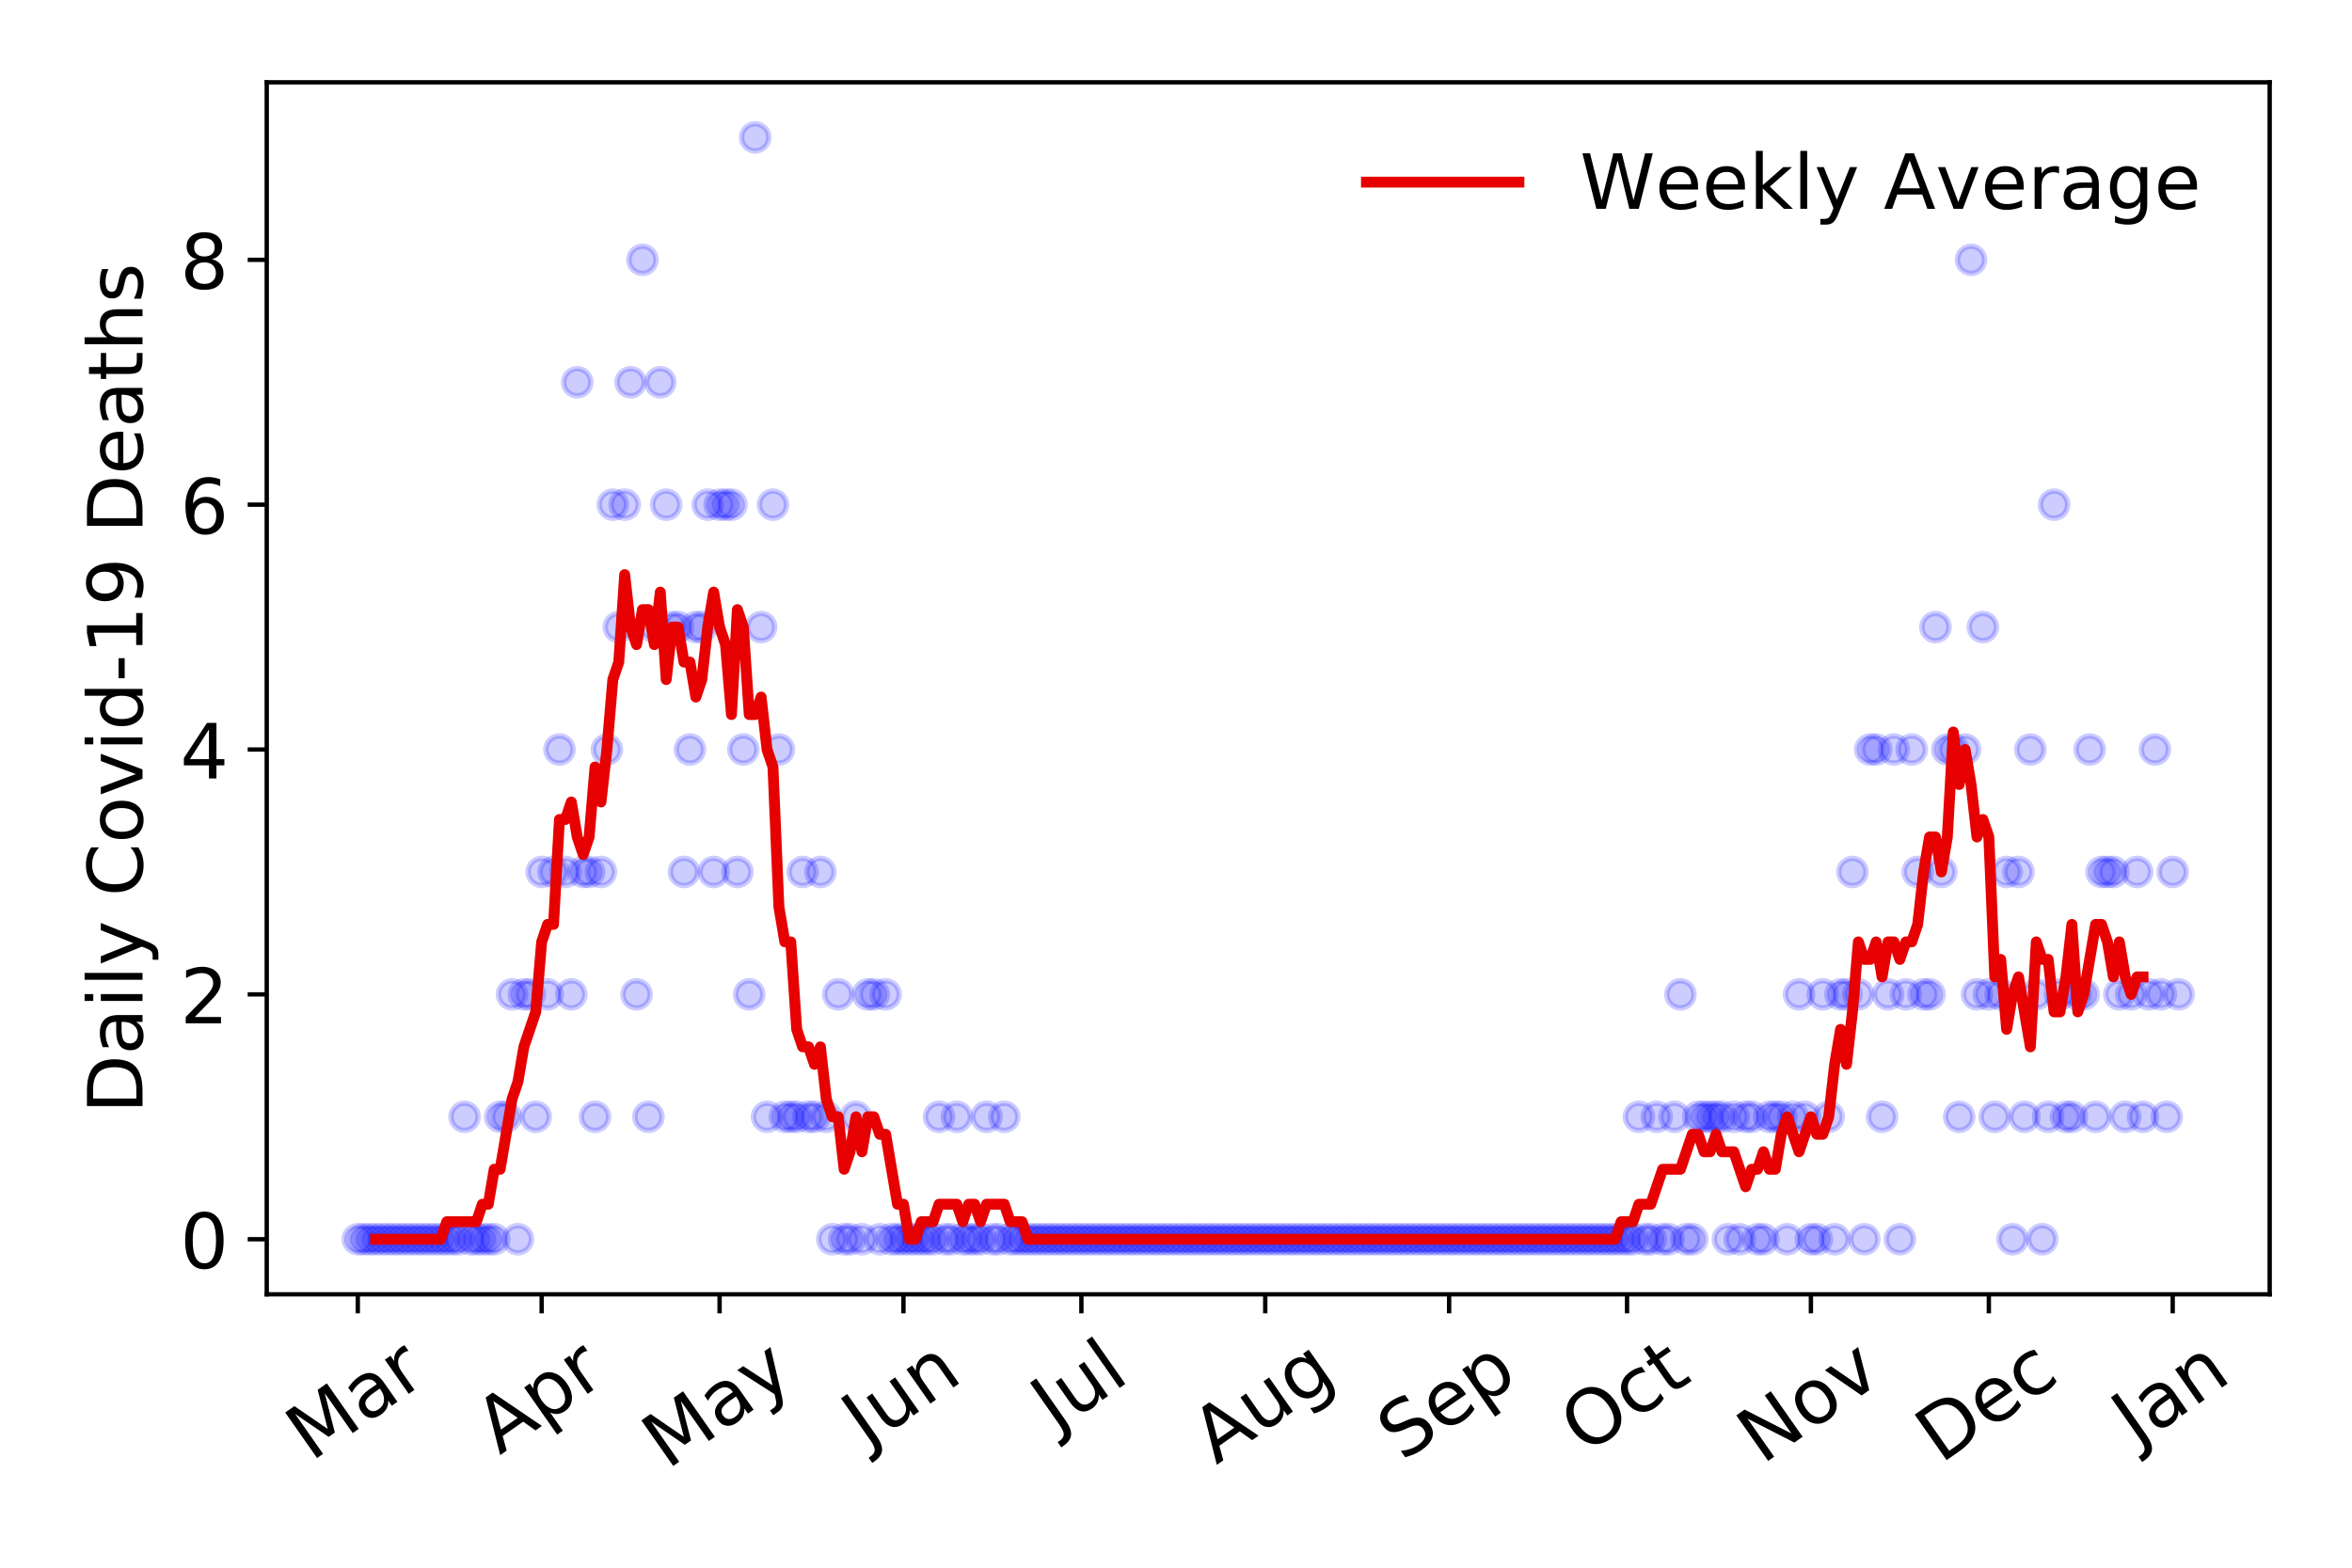<?xml version="1.0" encoding="utf-8" standalone="no"?>
<!DOCTYPE svg PUBLIC "-//W3C//DTD SVG 1.1//EN"
  "http://www.w3.org/Graphics/SVG/1.1/DTD/svg11.dtd">
<!-- Created with matplotlib (https://matplotlib.org/) -->
<svg height="288pt" version="1.1" viewBox="0 0 432 288" width="432pt" xmlns="http://www.w3.org/2000/svg" xmlns:xlink="http://www.w3.org/1999/xlink">
 <defs>
  <style type="text/css">
*{stroke-linecap:butt;stroke-linejoin:round;}
  </style>
 </defs>
 <g id="figure_1">
  <g id="patch_1">
   <path d="M 0 288 
L 432 288 
L 432 0 
L 0 0 
z
" style="fill:#ffffff;"/>
  </g>
  <g id="axes_1">
   <g id="patch_2">
    <path d="M 48.995 237.778 
L 416.88 237.778 
L 416.88 15.12 
L 48.995 15.12 
z
" style="fill:#ffffff;"/>
   </g>
   <g id="matplotlib.axis_1">
    <g id="xtick_1">
     <g id="line2d_1">
      <defs>
       <path d="M 0 0 
L 0 3.5 
" id="m4a933cd6a4" style="stroke:#000000;stroke-width:0.8;"/>
      </defs>
      <g>
       <use style="stroke:#000000;stroke-width:0.8;" x="65.717" xlink:href="#m4a933cd6a4" y="237.778"/>
      </g>
     </g>
     <g id="text_1">
      <!-- Mar -->
      <defs>
       <path d="M 9.812 72.906 
L 24.516 72.906 
L 43.109 23.297 
L 61.812 72.906 
L 76.516 72.906 
L 76.516 0 
L 66.891 0 
L 66.891 64.016 
L 48.094 14.016 
L 38.188 14.016 
L 19.391 64.016 
L 19.391 0 
L 9.812 0 
z
" id="DejaVuSans-77"/>
       <path d="M 34.281 27.484 
Q 23.391 27.484 19.188 25 
Q 14.984 22.516 14.984 16.5 
Q 14.984 11.719 18.141 8.906 
Q 21.297 6.109 26.703 6.109 
Q 34.188 6.109 38.703 11.406 
Q 43.219 16.703 43.219 25.484 
L 43.219 27.484 
z
M 52.203 31.203 
L 52.203 0 
L 43.219 0 
L 43.219 8.297 
Q 40.141 3.328 35.547 0.953 
Q 30.953 -1.422 24.312 -1.422 
Q 15.922 -1.422 10.953 3.297 
Q 6 8.016 6 15.922 
Q 6 25.141 12.172 29.828 
Q 18.359 34.516 30.609 34.516 
L 43.219 34.516 
L 43.219 35.406 
Q 43.219 41.609 39.141 45 
Q 35.062 48.391 27.688 48.391 
Q 23 48.391 18.547 47.266 
Q 14.109 46.141 10.016 43.891 
L 10.016 52.203 
Q 14.938 54.109 19.578 55.047 
Q 24.219 56 28.609 56 
Q 40.484 56 46.344 49.844 
Q 52.203 43.703 52.203 31.203 
z
" id="DejaVuSans-97"/>
       <path d="M 41.109 46.297 
Q 39.594 47.172 37.812 47.578 
Q 36.031 48 33.891 48 
Q 26.266 48 22.188 43.047 
Q 18.109 38.094 18.109 28.812 
L 18.109 0 
L 9.078 0 
L 9.078 54.688 
L 18.109 54.688 
L 18.109 46.188 
Q 20.953 51.172 25.484 53.578 
Q 30.031 56 36.531 56 
Q 37.453 56 38.578 55.875 
Q 39.703 55.766 41.062 55.516 
z
" id="DejaVuSans-114"/>
      </defs>
      <g transform="translate(57.114 268.643)rotate(-35)scale(0.14 -0.14)">
       <use xlink:href="#DejaVuSans-77"/>
       <use x="86.279" xlink:href="#DejaVuSans-97"/>
       <use x="147.559" xlink:href="#DejaVuSans-114"/>
      </g>
     </g>
    </g>
    <g id="xtick_2">
     <g id="line2d_2">
      <g>
       <use style="stroke:#000000;stroke-width:0.8;" x="99.488" xlink:href="#m4a933cd6a4" y="237.778"/>
      </g>
     </g>
     <g id="text_2">
      <!-- Apr -->
      <defs>
       <path d="M 34.188 63.188 
L 20.797 26.906 
L 47.609 26.906 
z
M 28.609 72.906 
L 39.797 72.906 
L 67.578 0 
L 57.328 0 
L 50.688 18.703 
L 17.828 18.703 
L 11.188 0 
L 0.781 0 
z
" id="DejaVuSans-65"/>
       <path d="M 18.109 8.203 
L 18.109 -20.797 
L 9.078 -20.797 
L 9.078 54.688 
L 18.109 54.688 
L 18.109 46.391 
Q 20.953 51.266 25.266 53.625 
Q 29.594 56 35.594 56 
Q 45.562 56 51.781 48.094 
Q 58.016 40.188 58.016 27.297 
Q 58.016 14.406 51.781 6.484 
Q 45.562 -1.422 35.594 -1.422 
Q 29.594 -1.422 25.266 0.953 
Q 20.953 3.328 18.109 8.203 
z
M 48.688 27.297 
Q 48.688 37.203 44.609 42.844 
Q 40.531 48.484 33.406 48.484 
Q 26.266 48.484 22.188 42.844 
Q 18.109 37.203 18.109 27.297 
Q 18.109 17.391 22.188 11.75 
Q 26.266 6.109 33.406 6.109 
Q 40.531 6.109 44.609 11.75 
Q 48.688 17.391 48.688 27.297 
z
" id="DejaVuSans-112"/>
      </defs>
      <g transform="translate(91.784 267.384)rotate(-35)scale(0.14 -0.14)">
       <use xlink:href="#DejaVuSans-65"/>
       <use x="68.408" xlink:href="#DejaVuSans-112"/>
       <use x="131.885" xlink:href="#DejaVuSans-114"/>
      </g>
     </g>
    </g>
    <g id="xtick_3">
     <g id="line2d_3">
      <g>
       <use style="stroke:#000000;stroke-width:0.8;" x="132.169" xlink:href="#m4a933cd6a4" y="237.778"/>
      </g>
     </g>
     <g id="text_3">
      <!-- May -->
      <defs>
       <path d="M 32.172 -5.078 
Q 28.375 -14.844 24.75 -17.812 
Q 21.141 -20.797 15.094 -20.797 
L 7.906 -20.797 
L 7.906 -13.281 
L 13.188 -13.281 
Q 16.891 -13.281 18.938 -11.516 
Q 21 -9.766 23.484 -3.219 
L 25.094 0.875 
L 2.984 54.688 
L 12.5 54.688 
L 29.594 11.922 
L 46.688 54.688 
L 56.203 54.688 
z
" id="DejaVuSans-121"/>
      </defs>
      <g transform="translate(122.53 270.094)rotate(-35)scale(0.14 -0.14)">
       <use xlink:href="#DejaVuSans-77"/>
       <use x="86.279" xlink:href="#DejaVuSans-97"/>
       <use x="147.559" xlink:href="#DejaVuSans-121"/>
      </g>
     </g>
    </g>
    <g id="xtick_4">
     <g id="line2d_4">
      <g>
       <use style="stroke:#000000;stroke-width:0.8;" x="165.94" xlink:href="#m4a933cd6a4" y="237.778"/>
      </g>
     </g>
     <g id="text_4">
      <!-- Jun -->
      <defs>
       <path d="M 9.812 72.906 
L 19.672 72.906 
L 19.672 5.078 
Q 19.672 -8.109 14.672 -14.062 
Q 9.672 -20.016 -1.422 -20.016 
L -5.172 -20.016 
L -5.172 -11.719 
L -2.094 -11.719 
Q 4.438 -11.719 7.125 -8.047 
Q 9.812 -4.391 9.812 5.078 
z
" id="DejaVuSans-74"/>
       <path d="M 8.5 21.578 
L 8.5 54.688 
L 17.484 54.688 
L 17.484 21.922 
Q 17.484 14.156 20.5 10.266 
Q 23.531 6.391 29.594 6.391 
Q 36.859 6.391 41.078 11.031 
Q 45.312 15.672 45.312 23.688 
L 45.312 54.688 
L 54.297 54.688 
L 54.297 0 
L 45.312 0 
L 45.312 8.406 
Q 42.047 3.422 37.719 1 
Q 33.406 -1.422 27.688 -1.422 
Q 18.266 -1.422 13.375 4.438 
Q 8.5 10.297 8.5 21.578 
z
M 31.109 56 
z
" id="DejaVuSans-117"/>
       <path d="M 54.891 33.016 
L 54.891 0 
L 45.906 0 
L 45.906 32.719 
Q 45.906 40.484 42.875 44.328 
Q 39.844 48.188 33.797 48.188 
Q 26.516 48.188 22.312 43.547 
Q 18.109 38.922 18.109 30.906 
L 18.109 0 
L 9.078 0 
L 9.078 54.688 
L 18.109 54.688 
L 18.109 46.188 
Q 21.344 51.125 25.703 53.562 
Q 30.078 56 35.797 56 
Q 45.219 56 50.047 50.172 
Q 54.891 44.344 54.891 33.016 
z
" id="DejaVuSans-110"/>
      </defs>
      <g transform="translate(159.197 266.039)rotate(-35)scale(0.14 -0.14)">
       <use xlink:href="#DejaVuSans-74"/>
       <use x="29.492" xlink:href="#DejaVuSans-117"/>
       <use x="92.871" xlink:href="#DejaVuSans-110"/>
      </g>
     </g>
    </g>
    <g id="xtick_5">
     <g id="line2d_5">
      <g>
       <use style="stroke:#000000;stroke-width:0.8;" x="198.622" xlink:href="#m4a933cd6a4" y="237.778"/>
      </g>
     </g>
     <g id="text_5">
      <!-- Jul -->
      <defs>
       <path d="M 9.422 75.984 
L 18.406 75.984 
L 18.406 0 
L 9.422 0 
z
" id="DejaVuSans-108"/>
      </defs>
      <g transform="translate(193.919 263.181)rotate(-35)scale(0.14 -0.14)">
       <use xlink:href="#DejaVuSans-74"/>
       <use x="29.492" xlink:href="#DejaVuSans-117"/>
       <use x="92.871" xlink:href="#DejaVuSans-108"/>
      </g>
     </g>
    </g>
    <g id="xtick_6">
     <g id="line2d_6">
      <g>
       <use style="stroke:#000000;stroke-width:0.8;" x="232.393" xlink:href="#m4a933cd6a4" y="237.778"/>
      </g>
     </g>
     <g id="text_6">
      <!-- Aug -->
      <defs>
       <path d="M 45.406 27.984 
Q 45.406 37.75 41.375 43.109 
Q 37.359 48.484 30.078 48.484 
Q 22.859 48.484 18.828 43.109 
Q 14.797 37.75 14.797 27.984 
Q 14.797 18.266 18.828 12.891 
Q 22.859 7.516 30.078 7.516 
Q 37.359 7.516 41.375 12.891 
Q 45.406 18.266 45.406 27.984 
z
M 54.391 6.781 
Q 54.391 -7.172 48.188 -13.984 
Q 42 -20.797 29.203 -20.797 
Q 24.469 -20.797 20.266 -20.094 
Q 16.062 -19.391 12.109 -17.922 
L 12.109 -9.188 
Q 16.062 -11.328 19.922 -12.344 
Q 23.781 -13.375 27.781 -13.375 
Q 36.625 -13.375 41.016 -8.766 
Q 45.406 -4.156 45.406 5.172 
L 45.406 9.625 
Q 42.625 4.781 38.281 2.391 
Q 33.938 0 27.875 0 
Q 17.828 0 11.672 7.656 
Q 5.516 15.328 5.516 27.984 
Q 5.516 40.672 11.672 48.328 
Q 17.828 56 27.875 56 
Q 33.938 56 38.281 53.609 
Q 42.625 51.219 45.406 46.391 
L 45.406 54.688 
L 54.391 54.688 
z
" id="DejaVuSans-103"/>
      </defs>
      <g transform="translate(223.412 269.172)rotate(-35)scale(0.14 -0.14)">
       <use xlink:href="#DejaVuSans-65"/>
       <use x="68.408" xlink:href="#DejaVuSans-117"/>
       <use x="131.787" xlink:href="#DejaVuSans-103"/>
      </g>
     </g>
    </g>
    <g id="xtick_7">
     <g id="line2d_7">
      <g>
       <use style="stroke:#000000;stroke-width:0.8;" x="266.164" xlink:href="#m4a933cd6a4" y="237.778"/>
      </g>
     </g>
     <g id="text_7">
      <!-- Sep -->
      <defs>
       <path d="M 53.516 70.516 
L 53.516 60.891 
Q 47.906 63.578 42.922 64.891 
Q 37.938 66.219 33.297 66.219 
Q 25.25 66.219 20.875 63.094 
Q 16.5 59.969 16.5 54.203 
Q 16.5 49.359 19.406 46.891 
Q 22.312 44.438 30.422 42.922 
L 36.375 41.703 
Q 47.406 39.594 52.656 34.297 
Q 57.906 29 57.906 20.125 
Q 57.906 9.516 50.797 4.047 
Q 43.703 -1.422 29.984 -1.422 
Q 24.812 -1.422 18.969 -0.25 
Q 13.141 0.922 6.891 3.219 
L 6.891 13.375 
Q 12.891 10.016 18.656 8.297 
Q 24.422 6.594 29.984 6.594 
Q 38.422 6.594 43.016 9.906 
Q 47.609 13.234 47.609 19.391 
Q 47.609 24.75 44.312 27.781 
Q 41.016 30.812 33.5 32.328 
L 27.484 33.5 
Q 16.453 35.688 11.516 40.375 
Q 6.594 45.062 6.594 53.422 
Q 6.594 63.094 13.406 68.656 
Q 20.219 74.219 32.172 74.219 
Q 37.312 74.219 42.625 73.281 
Q 47.953 72.359 53.516 70.516 
z
" id="DejaVuSans-83"/>
       <path d="M 56.203 29.594 
L 56.203 25.203 
L 14.891 25.203 
Q 15.484 15.922 20.484 11.062 
Q 25.484 6.203 34.422 6.203 
Q 39.594 6.203 44.453 7.469 
Q 49.312 8.734 54.109 11.281 
L 54.109 2.781 
Q 49.266 0.734 44.188 -0.344 
Q 39.109 -1.422 33.891 -1.422 
Q 20.797 -1.422 13.156 6.188 
Q 5.516 13.812 5.516 26.812 
Q 5.516 40.234 12.766 48.109 
Q 20.016 56 32.328 56 
Q 43.359 56 49.781 48.891 
Q 56.203 41.797 56.203 29.594 
z
M 47.219 32.234 
Q 47.125 39.594 43.094 43.984 
Q 39.062 48.391 32.422 48.391 
Q 24.906 48.391 20.391 44.141 
Q 15.875 39.891 15.188 32.172 
z
" id="DejaVuSans-101"/>
      </defs>
      <g transform="translate(257.571 268.629)rotate(-35)scale(0.14 -0.14)">
       <use xlink:href="#DejaVuSans-83"/>
       <use x="63.477" xlink:href="#DejaVuSans-101"/>
       <use x="125" xlink:href="#DejaVuSans-112"/>
      </g>
     </g>
    </g>
    <g id="xtick_8">
     <g id="line2d_8">
      <g>
       <use style="stroke:#000000;stroke-width:0.8;" x="298.845" xlink:href="#m4a933cd6a4" y="237.778"/>
      </g>
     </g>
     <g id="text_8">
      <!-- Oct -->
      <defs>
       <path d="M 39.406 66.219 
Q 28.656 66.219 22.328 58.203 
Q 16.016 50.203 16.016 36.375 
Q 16.016 22.609 22.328 14.594 
Q 28.656 6.594 39.406 6.594 
Q 50.141 6.594 56.422 14.594 
Q 62.703 22.609 62.703 36.375 
Q 62.703 50.203 56.422 58.203 
Q 50.141 66.219 39.406 66.219 
z
M 39.406 74.219 
Q 54.734 74.219 63.906 63.938 
Q 73.094 53.656 73.094 36.375 
Q 73.094 19.141 63.906 8.859 
Q 54.734 -1.422 39.406 -1.422 
Q 24.031 -1.422 14.812 8.828 
Q 5.609 19.094 5.609 36.375 
Q 5.609 53.656 14.812 63.938 
Q 24.031 74.219 39.406 74.219 
z
" id="DejaVuSans-79"/>
       <path d="M 48.781 52.594 
L 48.781 44.188 
Q 44.969 46.297 41.141 47.344 
Q 37.312 48.391 33.406 48.391 
Q 24.656 48.391 19.812 42.844 
Q 14.984 37.312 14.984 27.297 
Q 14.984 17.281 19.812 11.734 
Q 24.656 6.203 33.406 6.203 
Q 37.312 6.203 41.141 7.25 
Q 44.969 8.297 48.781 10.406 
L 48.781 2.094 
Q 45.016 0.344 40.984 -0.531 
Q 36.969 -1.422 32.422 -1.422 
Q 20.062 -1.422 12.781 6.344 
Q 5.516 14.109 5.516 27.297 
Q 5.516 40.672 12.859 48.328 
Q 20.219 56 33.016 56 
Q 37.156 56 41.109 55.141 
Q 45.062 54.297 48.781 52.594 
z
" id="DejaVuSans-99"/>
       <path d="M 18.312 70.219 
L 18.312 54.688 
L 36.812 54.688 
L 36.812 47.703 
L 18.312 47.703 
L 18.312 18.016 
Q 18.312 11.328 20.141 9.422 
Q 21.969 7.516 27.594 7.516 
L 36.812 7.516 
L 36.812 0 
L 27.594 0 
Q 17.188 0 13.234 3.875 
Q 9.281 7.766 9.281 18.016 
L 9.281 47.703 
L 2.688 47.703 
L 2.688 54.688 
L 9.281 54.688 
L 9.281 70.219 
z
" id="DejaVuSans-116"/>
      </defs>
      <g transform="translate(291.146 267.377)rotate(-35)scale(0.14 -0.14)">
       <use xlink:href="#DejaVuSans-79"/>
       <use x="78.711" xlink:href="#DejaVuSans-99"/>
       <use x="133.691" xlink:href="#DejaVuSans-116"/>
      </g>
     </g>
    </g>
    <g id="xtick_9">
     <g id="line2d_9">
      <g>
       <use style="stroke:#000000;stroke-width:0.8;" x="332.616" xlink:href="#m4a933cd6a4" y="237.778"/>
      </g>
     </g>
     <g id="text_9">
      <!-- Nov -->
      <defs>
       <path d="M 9.812 72.906 
L 23.094 72.906 
L 55.422 11.922 
L 55.422 72.906 
L 64.984 72.906 
L 64.984 0 
L 51.703 0 
L 19.391 60.984 
L 19.391 0 
L 9.812 0 
z
" id="DejaVuSans-78"/>
       <path d="M 30.609 48.391 
Q 23.391 48.391 19.188 42.75 
Q 14.984 37.109 14.984 27.297 
Q 14.984 17.484 19.156 11.844 
Q 23.344 6.203 30.609 6.203 
Q 37.797 6.203 41.984 11.859 
Q 46.188 17.531 46.188 27.297 
Q 46.188 37.016 41.984 42.703 
Q 37.797 48.391 30.609 48.391 
z
M 30.609 56 
Q 42.328 56 49.016 48.375 
Q 55.719 40.766 55.719 27.297 
Q 55.719 13.875 49.016 6.219 
Q 42.328 -1.422 30.609 -1.422 
Q 18.844 -1.422 12.172 6.219 
Q 5.516 13.875 5.516 27.297 
Q 5.516 40.766 12.172 48.375 
Q 18.844 56 30.609 56 
z
" id="DejaVuSans-111"/>
       <path d="M 2.984 54.688 
L 12.5 54.688 
L 29.594 8.797 
L 46.688 54.688 
L 56.203 54.688 
L 35.688 0 
L 23.484 0 
z
" id="DejaVuSans-118"/>
      </defs>
      <g transform="translate(323.64 269.166)rotate(-35)scale(0.14 -0.14)">
       <use xlink:href="#DejaVuSans-78"/>
       <use x="74.805" xlink:href="#DejaVuSans-111"/>
       <use x="135.986" xlink:href="#DejaVuSans-118"/>
      </g>
     </g>
    </g>
    <g id="xtick_10">
     <g id="line2d_10">
      <g>
       <use style="stroke:#000000;stroke-width:0.8;" x="365.298" xlink:href="#m4a933cd6a4" y="237.778"/>
      </g>
     </g>
     <g id="text_10">
      <!-- Dec -->
      <defs>
       <path d="M 19.672 64.797 
L 19.672 8.109 
L 31.594 8.109 
Q 46.688 8.109 53.688 14.938 
Q 60.688 21.781 60.688 36.531 
Q 60.688 51.172 53.688 57.984 
Q 46.688 64.797 31.594 64.797 
z
M 9.812 72.906 
L 30.078 72.906 
Q 51.266 72.906 61.172 64.094 
Q 71.094 55.281 71.094 36.531 
Q 71.094 17.672 61.125 8.828 
Q 51.172 0 30.078 0 
L 9.812 0 
z
" id="DejaVuSans-68"/>
      </defs>
      <g transform="translate(356.417 269.032)rotate(-35)scale(0.14 -0.14)">
       <use xlink:href="#DejaVuSans-68"/>
       <use x="77.002" xlink:href="#DejaVuSans-101"/>
       <use x="138.525" xlink:href="#DejaVuSans-99"/>
      </g>
     </g>
    </g>
    <g id="xtick_11">
     <g id="line2d_11">
      <g>
       <use style="stroke:#000000;stroke-width:0.8;" x="399.069" xlink:href="#m4a933cd6a4" y="237.778"/>
      </g>
     </g>
     <g id="text_11">
      <!-- Jan -->
      <g transform="translate(392.445 265.871)rotate(-35)scale(0.14 -0.14)">
       <use xlink:href="#DejaVuSans-74"/>
       <use x="29.492" xlink:href="#DejaVuSans-97"/>
       <use x="90.771" xlink:href="#DejaVuSans-110"/>
      </g>
     </g>
    </g>
   </g>
   <g id="matplotlib.axis_2">
    <g id="ytick_1">
     <g id="line2d_12">
      <defs>
       <path d="M 0 0 
L -3.5 0 
" id="m050917d189" style="stroke:#000000;stroke-width:0.8;"/>
      </defs>
      <g>
       <use style="stroke:#000000;stroke-width:0.8;" x="48.995" xlink:href="#m050917d189" y="227.657"/>
      </g>
     </g>
     <g id="text_12">
      <!-- 0 -->
      <defs>
       <path d="M 31.781 66.406 
Q 24.172 66.406 20.328 58.906 
Q 16.5 51.422 16.5 36.375 
Q 16.5 21.391 20.328 13.891 
Q 24.172 6.391 31.781 6.391 
Q 39.453 6.391 43.281 13.891 
Q 47.125 21.391 47.125 36.375 
Q 47.125 51.422 43.281 58.906 
Q 39.453 66.406 31.781 66.406 
z
M 31.781 74.219 
Q 44.047 74.219 50.516 64.516 
Q 56.984 54.828 56.984 36.375 
Q 56.984 17.969 50.516 8.266 
Q 44.047 -1.422 31.781 -1.422 
Q 19.531 -1.422 13.062 8.266 
Q 6.594 17.969 6.594 36.375 
Q 6.594 54.828 13.062 64.516 
Q 19.531 74.219 31.781 74.219 
z
" id="DejaVuSans-48"/>
      </defs>
      <g transform="translate(33.087 232.976)scale(0.14 -0.14)">
       <use xlink:href="#DejaVuSans-48"/>
      </g>
     </g>
    </g>
    <g id="ytick_2">
     <g id="line2d_13">
      <g>
       <use style="stroke:#000000;stroke-width:0.8;" x="48.995" xlink:href="#m050917d189" y="182.676"/>
      </g>
     </g>
     <g id="text_13">
      <!-- 2 -->
      <defs>
       <path d="M 19.188 8.297 
L 53.609 8.297 
L 53.609 0 
L 7.328 0 
L 7.328 8.297 
Q 12.938 14.109 22.625 23.891 
Q 32.328 33.688 34.812 36.531 
Q 39.547 41.844 41.422 45.531 
Q 43.312 49.219 43.312 52.781 
Q 43.312 58.594 39.234 62.25 
Q 35.156 65.922 28.609 65.922 
Q 23.969 65.922 18.812 64.312 
Q 13.672 62.703 7.812 59.422 
L 7.812 69.391 
Q 13.766 71.781 18.938 73 
Q 24.125 74.219 28.422 74.219 
Q 39.75 74.219 46.484 68.547 
Q 53.219 62.891 53.219 53.422 
Q 53.219 48.922 51.531 44.891 
Q 49.859 40.875 45.406 35.406 
Q 44.188 33.984 37.641 27.219 
Q 31.109 20.453 19.188 8.297 
z
" id="DejaVuSans-50"/>
      </defs>
      <g transform="translate(33.087 187.995)scale(0.14 -0.14)">
       <use xlink:href="#DejaVuSans-50"/>
      </g>
     </g>
    </g>
    <g id="ytick_3">
     <g id="line2d_14">
      <g>
       <use style="stroke:#000000;stroke-width:0.8;" x="48.995" xlink:href="#m050917d189" y="137.694"/>
      </g>
     </g>
     <g id="text_14">
      <!-- 4 -->
      <defs>
       <path d="M 37.797 64.312 
L 12.891 25.391 
L 37.797 25.391 
z
M 35.203 72.906 
L 47.609 72.906 
L 47.609 25.391 
L 58.016 25.391 
L 58.016 17.188 
L 47.609 17.188 
L 47.609 0 
L 37.797 0 
L 37.797 17.188 
L 4.891 17.188 
L 4.891 26.703 
z
" id="DejaVuSans-52"/>
      </defs>
      <g transform="translate(33.087 143.013)scale(0.14 -0.14)">
       <use xlink:href="#DejaVuSans-52"/>
      </g>
     </g>
    </g>
    <g id="ytick_4">
     <g id="line2d_15">
      <g>
       <use style="stroke:#000000;stroke-width:0.8;" x="48.995" xlink:href="#m050917d189" y="92.713"/>
      </g>
     </g>
     <g id="text_15">
      <!-- 6 -->
      <defs>
       <path d="M 33.016 40.375 
Q 26.375 40.375 22.484 35.828 
Q 18.609 31.297 18.609 23.391 
Q 18.609 15.531 22.484 10.953 
Q 26.375 6.391 33.016 6.391 
Q 39.656 6.391 43.531 10.953 
Q 47.406 15.531 47.406 23.391 
Q 47.406 31.297 43.531 35.828 
Q 39.656 40.375 33.016 40.375 
z
M 52.594 71.297 
L 52.594 62.312 
Q 48.875 64.062 45.094 64.984 
Q 41.312 65.922 37.594 65.922 
Q 27.828 65.922 22.672 59.328 
Q 17.531 52.734 16.797 39.406 
Q 19.672 43.656 24.016 45.922 
Q 28.375 48.188 33.594 48.188 
Q 44.578 48.188 50.953 41.516 
Q 57.328 34.859 57.328 23.391 
Q 57.328 12.156 50.688 5.359 
Q 44.047 -1.422 33.016 -1.422 
Q 20.359 -1.422 13.672 8.266 
Q 6.984 17.969 6.984 36.375 
Q 6.984 53.656 15.188 63.938 
Q 23.391 74.219 37.203 74.219 
Q 40.922 74.219 44.703 73.484 
Q 48.484 72.75 52.594 71.297 
z
" id="DejaVuSans-54"/>
      </defs>
      <g transform="translate(33.087 98.032)scale(0.14 -0.14)">
       <use xlink:href="#DejaVuSans-54"/>
      </g>
     </g>
    </g>
    <g id="ytick_5">
     <g id="line2d_16">
      <g>
       <use style="stroke:#000000;stroke-width:0.8;" x="48.995" xlink:href="#m050917d189" y="47.732"/>
      </g>
     </g>
     <g id="text_16">
      <!-- 8 -->
      <defs>
       <path d="M 31.781 34.625 
Q 24.75 34.625 20.719 30.859 
Q 16.703 27.094 16.703 20.516 
Q 16.703 13.922 20.719 10.156 
Q 24.75 6.391 31.781 6.391 
Q 38.812 6.391 42.859 10.172 
Q 46.922 13.969 46.922 20.516 
Q 46.922 27.094 42.891 30.859 
Q 38.875 34.625 31.781 34.625 
z
M 21.922 38.812 
Q 15.578 40.375 12.031 44.719 
Q 8.5 49.078 8.5 55.328 
Q 8.5 64.062 14.719 69.141 
Q 20.953 74.219 31.781 74.219 
Q 42.672 74.219 48.875 69.141 
Q 55.078 64.062 55.078 55.328 
Q 55.078 49.078 51.531 44.719 
Q 48 40.375 41.703 38.812 
Q 48.828 37.156 52.797 32.312 
Q 56.781 27.484 56.781 20.516 
Q 56.781 9.906 50.312 4.234 
Q 43.844 -1.422 31.781 -1.422 
Q 19.734 -1.422 13.25 4.234 
Q 6.781 9.906 6.781 20.516 
Q 6.781 27.484 10.781 32.312 
Q 14.797 37.156 21.922 38.812 
z
M 18.312 54.391 
Q 18.312 48.734 21.844 45.562 
Q 25.391 42.391 31.781 42.391 
Q 38.141 42.391 41.719 45.562 
Q 45.312 48.734 45.312 54.391 
Q 45.312 60.062 41.719 63.234 
Q 38.141 66.406 31.781 66.406 
Q 25.391 66.406 21.844 63.234 
Q 18.312 60.062 18.312 54.391 
z
" id="DejaVuSans-56"/>
      </defs>
      <g transform="translate(33.087 53.05)scale(0.14 -0.14)">
       <use xlink:href="#DejaVuSans-56"/>
      </g>
     </g>
    </g>
    <g id="text_17">
     <!-- Daily Covid-19 Deaths -->
     <defs>
      <path d="M 9.422 54.688 
L 18.406 54.688 
L 18.406 0 
L 9.422 0 
z
M 9.422 75.984 
L 18.406 75.984 
L 18.406 64.594 
L 9.422 64.594 
z
" id="DejaVuSans-105"/>
      <path id="DejaVuSans-32"/>
      <path d="M 64.406 67.281 
L 64.406 56.891 
Q 59.422 61.531 53.781 63.812 
Q 48.141 66.109 41.797 66.109 
Q 29.297 66.109 22.656 58.469 
Q 16.016 50.828 16.016 36.375 
Q 16.016 21.969 22.656 14.328 
Q 29.297 6.688 41.797 6.688 
Q 48.141 6.688 53.781 8.984 
Q 59.422 11.281 64.406 15.922 
L 64.406 5.609 
Q 59.234 2.094 53.438 0.328 
Q 47.656 -1.422 41.219 -1.422 
Q 24.656 -1.422 15.125 8.703 
Q 5.609 18.844 5.609 36.375 
Q 5.609 53.953 15.125 64.078 
Q 24.656 74.219 41.219 74.219 
Q 47.75 74.219 53.531 72.484 
Q 59.328 70.75 64.406 67.281 
z
" id="DejaVuSans-67"/>
      <path d="M 45.406 46.391 
L 45.406 75.984 
L 54.391 75.984 
L 54.391 0 
L 45.406 0 
L 45.406 8.203 
Q 42.578 3.328 38.25 0.953 
Q 33.938 -1.422 27.875 -1.422 
Q 17.969 -1.422 11.734 6.484 
Q 5.516 14.406 5.516 27.297 
Q 5.516 40.188 11.734 48.094 
Q 17.969 56 27.875 56 
Q 33.938 56 38.25 53.625 
Q 42.578 51.266 45.406 46.391 
z
M 14.797 27.297 
Q 14.797 17.391 18.875 11.75 
Q 22.953 6.109 30.078 6.109 
Q 37.203 6.109 41.297 11.75 
Q 45.406 17.391 45.406 27.297 
Q 45.406 37.203 41.297 42.844 
Q 37.203 48.484 30.078 48.484 
Q 22.953 48.484 18.875 42.844 
Q 14.797 37.203 14.797 27.297 
z
" id="DejaVuSans-100"/>
      <path d="M 4.891 31.391 
L 31.203 31.391 
L 31.203 23.391 
L 4.891 23.391 
z
" id="DejaVuSans-45"/>
      <path d="M 12.406 8.297 
L 28.516 8.297 
L 28.516 63.922 
L 10.984 60.406 
L 10.984 69.391 
L 28.422 72.906 
L 38.281 72.906 
L 38.281 8.297 
L 54.391 8.297 
L 54.391 0 
L 12.406 0 
z
" id="DejaVuSans-49"/>
      <path d="M 10.984 1.516 
L 10.984 10.5 
Q 14.703 8.734 18.5 7.812 
Q 22.312 6.891 25.984 6.891 
Q 35.75 6.891 40.891 13.453 
Q 46.047 20.016 46.781 33.406 
Q 43.953 29.203 39.594 26.953 
Q 35.25 24.703 29.984 24.703 
Q 19.047 24.703 12.672 31.312 
Q 6.297 37.938 6.297 49.422 
Q 6.297 60.641 12.938 67.422 
Q 19.578 74.219 30.609 74.219 
Q 43.266 74.219 49.922 64.516 
Q 56.594 54.828 56.594 36.375 
Q 56.594 19.141 48.406 8.859 
Q 40.234 -1.422 26.422 -1.422 
Q 22.703 -1.422 18.891 -0.688 
Q 15.094 0.047 10.984 1.516 
z
M 30.609 32.422 
Q 37.25 32.422 41.125 36.953 
Q 45.016 41.5 45.016 49.422 
Q 45.016 57.281 41.125 61.844 
Q 37.25 66.406 30.609 66.406 
Q 23.969 66.406 20.094 61.844 
Q 16.219 57.281 16.219 49.422 
Q 16.219 41.5 20.094 36.953 
Q 23.969 32.422 30.609 32.422 
z
" id="DejaVuSans-57"/>
      <path d="M 54.891 33.016 
L 54.891 0 
L 45.906 0 
L 45.906 32.719 
Q 45.906 40.484 42.875 44.328 
Q 39.844 48.188 33.797 48.188 
Q 26.516 48.188 22.312 43.547 
Q 18.109 38.922 18.109 30.906 
L 18.109 0 
L 9.078 0 
L 9.078 75.984 
L 18.109 75.984 
L 18.109 46.188 
Q 21.344 51.125 25.703 53.562 
Q 30.078 56 35.797 56 
Q 45.219 56 50.047 50.172 
Q 54.891 44.344 54.891 33.016 
z
" id="DejaVuSans-104"/>
      <path d="M 44.281 53.078 
L 44.281 44.578 
Q 40.484 46.531 36.375 47.5 
Q 32.281 48.484 27.875 48.484 
Q 21.188 48.484 17.844 46.438 
Q 14.5 44.391 14.5 40.281 
Q 14.5 37.156 16.891 35.375 
Q 19.281 33.594 26.516 31.984 
L 29.594 31.297 
Q 39.156 29.25 43.188 25.516 
Q 47.219 21.781 47.219 15.094 
Q 47.219 7.469 41.188 3.016 
Q 35.156 -1.422 24.609 -1.422 
Q 20.219 -1.422 15.453 -0.562 
Q 10.688 0.297 5.422 2 
L 5.422 11.281 
Q 10.406 8.688 15.234 7.391 
Q 20.062 6.109 24.812 6.109 
Q 31.156 6.109 34.562 8.281 
Q 37.984 10.453 37.984 14.406 
Q 37.984 18.062 35.516 20.016 
Q 33.062 21.969 24.703 23.781 
L 21.578 24.516 
Q 13.234 26.266 9.516 29.906 
Q 5.812 33.547 5.812 39.891 
Q 5.812 47.609 11.281 51.797 
Q 16.75 56 26.812 56 
Q 31.781 56 36.172 55.266 
Q 40.578 54.547 44.281 53.078 
z
" id="DejaVuSans-115"/>
     </defs>
     <g transform="translate(26.176 204.56)rotate(-90)scale(0.14 -0.14)">
      <use xlink:href="#DejaVuSans-68"/>
      <use x="77.002" xlink:href="#DejaVuSans-97"/>
      <use x="138.281" xlink:href="#DejaVuSans-105"/>
      <use x="166.064" xlink:href="#DejaVuSans-108"/>
      <use x="193.848" xlink:href="#DejaVuSans-121"/>
      <use x="253.027" xlink:href="#DejaVuSans-32"/>
      <use x="284.814" xlink:href="#DejaVuSans-67"/>
      <use x="354.639" xlink:href="#DejaVuSans-111"/>
      <use x="415.82" xlink:href="#DejaVuSans-118"/>
      <use x="475" xlink:href="#DejaVuSans-105"/>
      <use x="502.783" xlink:href="#DejaVuSans-100"/>
      <use x="566.26" xlink:href="#DejaVuSans-45"/>
      <use x="602.344" xlink:href="#DejaVuSans-49"/>
      <use x="665.967" xlink:href="#DejaVuSans-57"/>
      <use x="729.59" xlink:href="#DejaVuSans-32"/>
      <use x="761.377" xlink:href="#DejaVuSans-68"/>
      <use x="838.379" xlink:href="#DejaVuSans-101"/>
      <use x="899.902" xlink:href="#DejaVuSans-97"/>
      <use x="961.182" xlink:href="#DejaVuSans-116"/>
      <use x="1000.391" xlink:href="#DejaVuSans-104"/>
      <use x="1063.77" xlink:href="#DejaVuSans-115"/>
     </g>
    </g>
   </g>
   <g id="line2d_17">
    <defs>
     <path d="M 0 2.5 
C 0.663 2.5 1.299 2.237 1.768 1.768 
C 2.237 1.299 2.5 0.663 2.5 0 
C 2.5 -0.663 2.237 -1.299 1.768 -1.768 
C 1.299 -2.237 0.663 -2.5 0 -2.5 
C -0.663 -2.5 -1.299 -2.237 -1.768 -1.768 
C -2.237 -1.299 -2.5 -0.663 -2.5 0 
C -2.5 0.663 -2.237 1.299 -1.768 1.768 
C -1.299 2.237 -0.663 2.5 0 2.5 
z
" id="m078859b1d6" style="stroke:#0000ff;stroke-opacity:0.2;"/>
    </defs>
    <g clip-path="url(#pd30b2e2781)">
     <use style="fill:#0000ff;fill-opacity:0.2;stroke:#0000ff;stroke-opacity:0.2;" x="65.717" xlink:href="#m078859b1d6" y="227.657"/>
     <use style="fill:#0000ff;fill-opacity:0.2;stroke:#0000ff;stroke-opacity:0.2;" x="66.806" xlink:href="#m078859b1d6" y="227.657"/>
     <use style="fill:#0000ff;fill-opacity:0.2;stroke:#0000ff;stroke-opacity:0.2;" x="67.896" xlink:href="#m078859b1d6" y="227.657"/>
     <use style="fill:#0000ff;fill-opacity:0.2;stroke:#0000ff;stroke-opacity:0.2;" x="68.985" xlink:href="#m078859b1d6" y="227.657"/>
     <use style="fill:#0000ff;fill-opacity:0.2;stroke:#0000ff;stroke-opacity:0.2;" x="70.075" xlink:href="#m078859b1d6" y="227.657"/>
     <use style="fill:#0000ff;fill-opacity:0.2;stroke:#0000ff;stroke-opacity:0.2;" x="71.164" xlink:href="#m078859b1d6" y="227.657"/>
     <use style="fill:#0000ff;fill-opacity:0.2;stroke:#0000ff;stroke-opacity:0.2;" x="72.253" xlink:href="#m078859b1d6" y="227.657"/>
     <use style="fill:#0000ff;fill-opacity:0.2;stroke:#0000ff;stroke-opacity:0.2;" x="73.343" xlink:href="#m078859b1d6" y="227.657"/>
     <use style="fill:#0000ff;fill-opacity:0.2;stroke:#0000ff;stroke-opacity:0.2;" x="74.432" xlink:href="#m078859b1d6" y="227.657"/>
     <use style="fill:#0000ff;fill-opacity:0.2;stroke:#0000ff;stroke-opacity:0.2;" x="75.522" xlink:href="#m078859b1d6" y="227.657"/>
     <use style="fill:#0000ff;fill-opacity:0.2;stroke:#0000ff;stroke-opacity:0.2;" x="76.611" xlink:href="#m078859b1d6" y="227.657"/>
     <use style="fill:#0000ff;fill-opacity:0.2;stroke:#0000ff;stroke-opacity:0.2;" x="77.7" xlink:href="#m078859b1d6" y="227.657"/>
     <use style="fill:#0000ff;fill-opacity:0.2;stroke:#0000ff;stroke-opacity:0.2;" x="78.79" xlink:href="#m078859b1d6" y="227.657"/>
     <use style="fill:#0000ff;fill-opacity:0.2;stroke:#0000ff;stroke-opacity:0.2;" x="79.879" xlink:href="#m078859b1d6" y="227.657"/>
     <use style="fill:#0000ff;fill-opacity:0.2;stroke:#0000ff;stroke-opacity:0.2;" x="80.968" xlink:href="#m078859b1d6" y="227.657"/>
     <use style="fill:#0000ff;fill-opacity:0.2;stroke:#0000ff;stroke-opacity:0.2;" x="82.058" xlink:href="#m078859b1d6" y="227.657"/>
     <use style="fill:#0000ff;fill-opacity:0.2;stroke:#0000ff;stroke-opacity:0.2;" x="83.147" xlink:href="#m078859b1d6" y="227.657"/>
     <use style="fill:#0000ff;fill-opacity:0.2;stroke:#0000ff;stroke-opacity:0.2;" x="84.237" xlink:href="#m078859b1d6" y="227.657"/>
     <use style="fill:#0000ff;fill-opacity:0.2;stroke:#0000ff;stroke-opacity:0.2;" x="85.326" xlink:href="#m078859b1d6" y="205.167"/>
     <use style="fill:#0000ff;fill-opacity:0.2;stroke:#0000ff;stroke-opacity:0.2;" x="86.415" xlink:href="#m078859b1d6" y="227.657"/>
     <use style="fill:#0000ff;fill-opacity:0.2;stroke:#0000ff;stroke-opacity:0.2;" x="87.505" xlink:href="#m078859b1d6" y="227.657"/>
     <use style="fill:#0000ff;fill-opacity:0.2;stroke:#0000ff;stroke-opacity:0.2;" x="88.594" xlink:href="#m078859b1d6" y="227.657"/>
     <use style="fill:#0000ff;fill-opacity:0.2;stroke:#0000ff;stroke-opacity:0.2;" x="89.683" xlink:href="#m078859b1d6" y="227.657"/>
     <use style="fill:#0000ff;fill-opacity:0.2;stroke:#0000ff;stroke-opacity:0.2;" x="90.773" xlink:href="#m078859b1d6" y="227.657"/>
     <use style="fill:#0000ff;fill-opacity:0.2;stroke:#0000ff;stroke-opacity:0.2;" x="91.862" xlink:href="#m078859b1d6" y="205.167"/>
     <use style="fill:#0000ff;fill-opacity:0.2;stroke:#0000ff;stroke-opacity:0.2;" x="92.952" xlink:href="#m078859b1d6" y="205.167"/>
     <use style="fill:#0000ff;fill-opacity:0.2;stroke:#0000ff;stroke-opacity:0.2;" x="94.041" xlink:href="#m078859b1d6" y="182.676"/>
     <use style="fill:#0000ff;fill-opacity:0.2;stroke:#0000ff;stroke-opacity:0.2;" x="95.13" xlink:href="#m078859b1d6" y="227.657"/>
     <use style="fill:#0000ff;fill-opacity:0.2;stroke:#0000ff;stroke-opacity:0.2;" x="96.22" xlink:href="#m078859b1d6" y="182.676"/>
     <use style="fill:#0000ff;fill-opacity:0.2;stroke:#0000ff;stroke-opacity:0.2;" x="97.309" xlink:href="#m078859b1d6" y="182.676"/>
     <use style="fill:#0000ff;fill-opacity:0.2;stroke:#0000ff;stroke-opacity:0.2;" x="98.399" xlink:href="#m078859b1d6" y="205.167"/>
     <use style="fill:#0000ff;fill-opacity:0.2;stroke:#0000ff;stroke-opacity:0.2;" x="99.488" xlink:href="#m078859b1d6" y="160.185"/>
     <use style="fill:#0000ff;fill-opacity:0.2;stroke:#0000ff;stroke-opacity:0.2;" x="100.577" xlink:href="#m078859b1d6" y="182.676"/>
     <use style="fill:#0000ff;fill-opacity:0.2;stroke:#0000ff;stroke-opacity:0.2;" x="101.667" xlink:href="#m078859b1d6" y="160.185"/>
     <use style="fill:#0000ff;fill-opacity:0.2;stroke:#0000ff;stroke-opacity:0.2;" x="102.756" xlink:href="#m078859b1d6" y="137.694"/>
     <use style="fill:#0000ff;fill-opacity:0.2;stroke:#0000ff;stroke-opacity:0.2;" x="103.845" xlink:href="#m078859b1d6" y="160.185"/>
     <use style="fill:#0000ff;fill-opacity:0.2;stroke:#0000ff;stroke-opacity:0.2;" x="104.935" xlink:href="#m078859b1d6" y="182.676"/>
     <use style="fill:#0000ff;fill-opacity:0.2;stroke:#0000ff;stroke-opacity:0.2;" x="106.024" xlink:href="#m078859b1d6" y="70.222"/>
     <use style="fill:#0000ff;fill-opacity:0.2;stroke:#0000ff;stroke-opacity:0.2;" x="107.114" xlink:href="#m078859b1d6" y="160.185"/>
     <use style="fill:#0000ff;fill-opacity:0.2;stroke:#0000ff;stroke-opacity:0.2;" x="108.203" xlink:href="#m078859b1d6" y="160.185"/>
     <use style="fill:#0000ff;fill-opacity:0.2;stroke:#0000ff;stroke-opacity:0.2;" x="109.292" xlink:href="#m078859b1d6" y="205.167"/>
     <use style="fill:#0000ff;fill-opacity:0.2;stroke:#0000ff;stroke-opacity:0.2;" x="110.382" xlink:href="#m078859b1d6" y="160.185"/>
     <use style="fill:#0000ff;fill-opacity:0.2;stroke:#0000ff;stroke-opacity:0.2;" x="111.471" xlink:href="#m078859b1d6" y="137.694"/>
     <use style="fill:#0000ff;fill-opacity:0.2;stroke:#0000ff;stroke-opacity:0.2;" x="112.561" xlink:href="#m078859b1d6" y="92.713"/>
     <use style="fill:#0000ff;fill-opacity:0.2;stroke:#0000ff;stroke-opacity:0.2;" x="113.65" xlink:href="#m078859b1d6" y="115.204"/>
     <use style="fill:#0000ff;fill-opacity:0.2;stroke:#0000ff;stroke-opacity:0.2;" x="114.739" xlink:href="#m078859b1d6" y="92.713"/>
     <use style="fill:#0000ff;fill-opacity:0.2;stroke:#0000ff;stroke-opacity:0.2;" x="115.829" xlink:href="#m078859b1d6" y="70.222"/>
     <use style="fill:#0000ff;fill-opacity:0.2;stroke:#0000ff;stroke-opacity:0.2;" x="116.918" xlink:href="#m078859b1d6" y="182.676"/>
     <use style="fill:#0000ff;fill-opacity:0.2;stroke:#0000ff;stroke-opacity:0.2;" x="118.007" xlink:href="#m078859b1d6" y="47.732"/>
     <use style="fill:#0000ff;fill-opacity:0.2;stroke:#0000ff;stroke-opacity:0.2;" x="119.097" xlink:href="#m078859b1d6" y="205.167"/>
     <use style="fill:#0000ff;fill-opacity:0.2;stroke:#0000ff;stroke-opacity:0.2;" x="120.186" xlink:href="#m078859b1d6" y="115.204"/>
     <use style="fill:#0000ff;fill-opacity:0.2;stroke:#0000ff;stroke-opacity:0.2;" x="121.276" xlink:href="#m078859b1d6" y="70.222"/>
     <use style="fill:#0000ff;fill-opacity:0.2;stroke:#0000ff;stroke-opacity:0.2;" x="122.365" xlink:href="#m078859b1d6" y="92.713"/>
     <use style="fill:#0000ff;fill-opacity:0.2;stroke:#0000ff;stroke-opacity:0.2;" x="123.454" xlink:href="#m078859b1d6" y="115.204"/>
     <use style="fill:#0000ff;fill-opacity:0.2;stroke:#0000ff;stroke-opacity:0.2;" x="124.544" xlink:href="#m078859b1d6" y="115.204"/>
     <use style="fill:#0000ff;fill-opacity:0.2;stroke:#0000ff;stroke-opacity:0.2;" x="125.633" xlink:href="#m078859b1d6" y="160.185"/>
     <use style="fill:#0000ff;fill-opacity:0.2;stroke:#0000ff;stroke-opacity:0.2;" x="126.723" xlink:href="#m078859b1d6" y="137.694"/>
     <use style="fill:#0000ff;fill-opacity:0.2;stroke:#0000ff;stroke-opacity:0.2;" x="127.812" xlink:href="#m078859b1d6" y="115.204"/>
     <use style="fill:#0000ff;fill-opacity:0.2;stroke:#0000ff;stroke-opacity:0.2;" x="128.901" xlink:href="#m078859b1d6" y="115.204"/>
     <use style="fill:#0000ff;fill-opacity:0.2;stroke:#0000ff;stroke-opacity:0.2;" x="129.991" xlink:href="#m078859b1d6" y="92.713"/>
     <use style="fill:#0000ff;fill-opacity:0.2;stroke:#0000ff;stroke-opacity:0.2;" x="131.08" xlink:href="#m078859b1d6" y="160.185"/>
     <use style="fill:#0000ff;fill-opacity:0.2;stroke:#0000ff;stroke-opacity:0.2;" x="132.169" xlink:href="#m078859b1d6" y="92.713"/>
     <use style="fill:#0000ff;fill-opacity:0.2;stroke:#0000ff;stroke-opacity:0.2;" x="133.259" xlink:href="#m078859b1d6" y="92.713"/>
     <use style="fill:#0000ff;fill-opacity:0.2;stroke:#0000ff;stroke-opacity:0.2;" x="134.348" xlink:href="#m078859b1d6" y="92.713"/>
     <use style="fill:#0000ff;fill-opacity:0.2;stroke:#0000ff;stroke-opacity:0.2;" x="135.438" xlink:href="#m078859b1d6" y="160.185"/>
     <use style="fill:#0000ff;fill-opacity:0.2;stroke:#0000ff;stroke-opacity:0.2;" x="136.527" xlink:href="#m078859b1d6" y="137.694"/>
     <use style="fill:#0000ff;fill-opacity:0.2;stroke:#0000ff;stroke-opacity:0.2;" x="137.616" xlink:href="#m078859b1d6" y="182.676"/>
     <use style="fill:#0000ff;fill-opacity:0.2;stroke:#0000ff;stroke-opacity:0.2;" x="138.706" xlink:href="#m078859b1d6" y="25.241"/>
     <use style="fill:#0000ff;fill-opacity:0.2;stroke:#0000ff;stroke-opacity:0.2;" x="139.795" xlink:href="#m078859b1d6" y="115.204"/>
     <use style="fill:#0000ff;fill-opacity:0.2;stroke:#0000ff;stroke-opacity:0.2;" x="140.885" xlink:href="#m078859b1d6" y="205.167"/>
     <use style="fill:#0000ff;fill-opacity:0.2;stroke:#0000ff;stroke-opacity:0.2;" x="141.974" xlink:href="#m078859b1d6" y="92.713"/>
     <use style="fill:#0000ff;fill-opacity:0.2;stroke:#0000ff;stroke-opacity:0.2;" x="143.063" xlink:href="#m078859b1d6" y="137.694"/>
     <use style="fill:#0000ff;fill-opacity:0.2;stroke:#0000ff;stroke-opacity:0.2;" x="144.153" xlink:href="#m078859b1d6" y="205.167"/>
     <use style="fill:#0000ff;fill-opacity:0.2;stroke:#0000ff;stroke-opacity:0.2;" x="145.242" xlink:href="#m078859b1d6" y="205.167"/>
     <use style="fill:#0000ff;fill-opacity:0.2;stroke:#0000ff;stroke-opacity:0.2;" x="146.331" xlink:href="#m078859b1d6" y="205.167"/>
     <use style="fill:#0000ff;fill-opacity:0.2;stroke:#0000ff;stroke-opacity:0.2;" x="147.421" xlink:href="#m078859b1d6" y="160.185"/>
     <use style="fill:#0000ff;fill-opacity:0.2;stroke:#0000ff;stroke-opacity:0.2;" x="148.51" xlink:href="#m078859b1d6" y="205.167"/>
     <use style="fill:#0000ff;fill-opacity:0.2;stroke:#0000ff;stroke-opacity:0.2;" x="149.6" xlink:href="#m078859b1d6" y="205.167"/>
     <use style="fill:#0000ff;fill-opacity:0.2;stroke:#0000ff;stroke-opacity:0.2;" x="150.689" xlink:href="#m078859b1d6" y="160.185"/>
     <use style="fill:#0000ff;fill-opacity:0.2;stroke:#0000ff;stroke-opacity:0.2;" x="151.778" xlink:href="#m078859b1d6" y="205.167"/>
     <use style="fill:#0000ff;fill-opacity:0.2;stroke:#0000ff;stroke-opacity:0.2;" x="152.868" xlink:href="#m078859b1d6" y="227.657"/>
     <use style="fill:#0000ff;fill-opacity:0.2;stroke:#0000ff;stroke-opacity:0.2;" x="153.957" xlink:href="#m078859b1d6" y="182.676"/>
     <use style="fill:#0000ff;fill-opacity:0.2;stroke:#0000ff;stroke-opacity:0.2;" x="155.047" xlink:href="#m078859b1d6" y="227.657"/>
     <use style="fill:#0000ff;fill-opacity:0.2;stroke:#0000ff;stroke-opacity:0.2;" x="156.136" xlink:href="#m078859b1d6" y="227.657"/>
     <use style="fill:#0000ff;fill-opacity:0.2;stroke:#0000ff;stroke-opacity:0.2;" x="157.225" xlink:href="#m078859b1d6" y="205.167"/>
     <use style="fill:#0000ff;fill-opacity:0.2;stroke:#0000ff;stroke-opacity:0.2;" x="158.315" xlink:href="#m078859b1d6" y="227.657"/>
     <use style="fill:#0000ff;fill-opacity:0.2;stroke:#0000ff;stroke-opacity:0.2;" x="159.404" xlink:href="#m078859b1d6" y="182.676"/>
     <use style="fill:#0000ff;fill-opacity:0.2;stroke:#0000ff;stroke-opacity:0.2;" x="160.493" xlink:href="#m078859b1d6" y="182.676"/>
     <use style="fill:#0000ff;fill-opacity:0.2;stroke:#0000ff;stroke-opacity:0.2;" x="161.583" xlink:href="#m078859b1d6" y="227.657"/>
     <use style="fill:#0000ff;fill-opacity:0.2;stroke:#0000ff;stroke-opacity:0.2;" x="162.672" xlink:href="#m078859b1d6" y="182.676"/>
     <use style="fill:#0000ff;fill-opacity:0.2;stroke:#0000ff;stroke-opacity:0.2;" x="163.762" xlink:href="#m078859b1d6" y="227.657"/>
     <use style="fill:#0000ff;fill-opacity:0.2;stroke:#0000ff;stroke-opacity:0.2;" x="164.851" xlink:href="#m078859b1d6" y="227.657"/>
     <use style="fill:#0000ff;fill-opacity:0.2;stroke:#0000ff;stroke-opacity:0.2;" x="165.94" xlink:href="#m078859b1d6" y="227.657"/>
     <use style="fill:#0000ff;fill-opacity:0.2;stroke:#0000ff;stroke-opacity:0.2;" x="167.03" xlink:href="#m078859b1d6" y="227.657"/>
     <use style="fill:#0000ff;fill-opacity:0.2;stroke:#0000ff;stroke-opacity:0.2;" x="168.119" xlink:href="#m078859b1d6" y="227.657"/>
     <use style="fill:#0000ff;fill-opacity:0.2;stroke:#0000ff;stroke-opacity:0.2;" x="169.209" xlink:href="#m078859b1d6" y="227.657"/>
     <use style="fill:#0000ff;fill-opacity:0.2;stroke:#0000ff;stroke-opacity:0.2;" x="170.298" xlink:href="#m078859b1d6" y="227.657"/>
     <use style="fill:#0000ff;fill-opacity:0.2;stroke:#0000ff;stroke-opacity:0.2;" x="171.387" xlink:href="#m078859b1d6" y="227.657"/>
     <use style="fill:#0000ff;fill-opacity:0.2;stroke:#0000ff;stroke-opacity:0.2;" x="172.477" xlink:href="#m078859b1d6" y="205.167"/>
     <use style="fill:#0000ff;fill-opacity:0.2;stroke:#0000ff;stroke-opacity:0.2;" x="173.566" xlink:href="#m078859b1d6" y="227.657"/>
     <use style="fill:#0000ff;fill-opacity:0.2;stroke:#0000ff;stroke-opacity:0.2;" x="174.655" xlink:href="#m078859b1d6" y="227.657"/>
     <use style="fill:#0000ff;fill-opacity:0.2;stroke:#0000ff;stroke-opacity:0.2;" x="175.745" xlink:href="#m078859b1d6" y="205.167"/>
     <use style="fill:#0000ff;fill-opacity:0.2;stroke:#0000ff;stroke-opacity:0.2;" x="176.834" xlink:href="#m078859b1d6" y="227.657"/>
     <use style="fill:#0000ff;fill-opacity:0.2;stroke:#0000ff;stroke-opacity:0.2;" x="177.924" xlink:href="#m078859b1d6" y="227.657"/>
     <use style="fill:#0000ff;fill-opacity:0.2;stroke:#0000ff;stroke-opacity:0.2;" x="179.013" xlink:href="#m078859b1d6" y="227.657"/>
     <use style="fill:#0000ff;fill-opacity:0.2;stroke:#0000ff;stroke-opacity:0.2;" x="180.102" xlink:href="#m078859b1d6" y="227.657"/>
     <use style="fill:#0000ff;fill-opacity:0.2;stroke:#0000ff;stroke-opacity:0.2;" x="181.192" xlink:href="#m078859b1d6" y="205.167"/>
     <use style="fill:#0000ff;fill-opacity:0.2;stroke:#0000ff;stroke-opacity:0.2;" x="182.281" xlink:href="#m078859b1d6" y="227.657"/>
     <use style="fill:#0000ff;fill-opacity:0.2;stroke:#0000ff;stroke-opacity:0.2;" x="183.371" xlink:href="#m078859b1d6" y="227.657"/>
     <use style="fill:#0000ff;fill-opacity:0.2;stroke:#0000ff;stroke-opacity:0.2;" x="184.46" xlink:href="#m078859b1d6" y="205.167"/>
     <use style="fill:#0000ff;fill-opacity:0.2;stroke:#0000ff;stroke-opacity:0.2;" x="185.549" xlink:href="#m078859b1d6" y="227.657"/>
     <use style="fill:#0000ff;fill-opacity:0.2;stroke:#0000ff;stroke-opacity:0.2;" x="186.639" xlink:href="#m078859b1d6" y="227.657"/>
     <use style="fill:#0000ff;fill-opacity:0.2;stroke:#0000ff;stroke-opacity:0.2;" x="187.728" xlink:href="#m078859b1d6" y="227.657"/>
     <use style="fill:#0000ff;fill-opacity:0.2;stroke:#0000ff;stroke-opacity:0.2;" x="188.817" xlink:href="#m078859b1d6" y="227.657"/>
     <use style="fill:#0000ff;fill-opacity:0.2;stroke:#0000ff;stroke-opacity:0.2;" x="189.907" xlink:href="#m078859b1d6" y="227.657"/>
     <use style="fill:#0000ff;fill-opacity:0.2;stroke:#0000ff;stroke-opacity:0.2;" x="190.996" xlink:href="#m078859b1d6" y="227.657"/>
     <use style="fill:#0000ff;fill-opacity:0.2;stroke:#0000ff;stroke-opacity:0.2;" x="192.086" xlink:href="#m078859b1d6" y="227.657"/>
     <use style="fill:#0000ff;fill-opacity:0.2;stroke:#0000ff;stroke-opacity:0.2;" x="193.175" xlink:href="#m078859b1d6" y="227.657"/>
     <use style="fill:#0000ff;fill-opacity:0.2;stroke:#0000ff;stroke-opacity:0.2;" x="194.264" xlink:href="#m078859b1d6" y="227.657"/>
     <use style="fill:#0000ff;fill-opacity:0.2;stroke:#0000ff;stroke-opacity:0.2;" x="195.354" xlink:href="#m078859b1d6" y="227.657"/>
     <use style="fill:#0000ff;fill-opacity:0.2;stroke:#0000ff;stroke-opacity:0.2;" x="196.443" xlink:href="#m078859b1d6" y="227.657"/>
     <use style="fill:#0000ff;fill-opacity:0.2;stroke:#0000ff;stroke-opacity:0.2;" x="197.533" xlink:href="#m078859b1d6" y="227.657"/>
     <use style="fill:#0000ff;fill-opacity:0.2;stroke:#0000ff;stroke-opacity:0.2;" x="198.622" xlink:href="#m078859b1d6" y="227.657"/>
     <use style="fill:#0000ff;fill-opacity:0.2;stroke:#0000ff;stroke-opacity:0.2;" x="199.711" xlink:href="#m078859b1d6" y="227.657"/>
     <use style="fill:#0000ff;fill-opacity:0.2;stroke:#0000ff;stroke-opacity:0.2;" x="200.801" xlink:href="#m078859b1d6" y="227.657"/>
     <use style="fill:#0000ff;fill-opacity:0.2;stroke:#0000ff;stroke-opacity:0.2;" x="201.89" xlink:href="#m078859b1d6" y="227.657"/>
     <use style="fill:#0000ff;fill-opacity:0.2;stroke:#0000ff;stroke-opacity:0.2;" x="202.979" xlink:href="#m078859b1d6" y="227.657"/>
     <use style="fill:#0000ff;fill-opacity:0.2;stroke:#0000ff;stroke-opacity:0.2;" x="204.069" xlink:href="#m078859b1d6" y="227.657"/>
     <use style="fill:#0000ff;fill-opacity:0.2;stroke:#0000ff;stroke-opacity:0.2;" x="205.158" xlink:href="#m078859b1d6" y="227.657"/>
     <use style="fill:#0000ff;fill-opacity:0.2;stroke:#0000ff;stroke-opacity:0.2;" x="206.248" xlink:href="#m078859b1d6" y="227.657"/>
     <use style="fill:#0000ff;fill-opacity:0.2;stroke:#0000ff;stroke-opacity:0.2;" x="207.337" xlink:href="#m078859b1d6" y="227.657"/>
     <use style="fill:#0000ff;fill-opacity:0.2;stroke:#0000ff;stroke-opacity:0.2;" x="208.426" xlink:href="#m078859b1d6" y="227.657"/>
     <use style="fill:#0000ff;fill-opacity:0.2;stroke:#0000ff;stroke-opacity:0.2;" x="209.516" xlink:href="#m078859b1d6" y="227.657"/>
     <use style="fill:#0000ff;fill-opacity:0.2;stroke:#0000ff;stroke-opacity:0.2;" x="210.605" xlink:href="#m078859b1d6" y="227.657"/>
     <use style="fill:#0000ff;fill-opacity:0.2;stroke:#0000ff;stroke-opacity:0.2;" x="211.695" xlink:href="#m078859b1d6" y="227.657"/>
     <use style="fill:#0000ff;fill-opacity:0.2;stroke:#0000ff;stroke-opacity:0.2;" x="212.784" xlink:href="#m078859b1d6" y="227.657"/>
     <use style="fill:#0000ff;fill-opacity:0.2;stroke:#0000ff;stroke-opacity:0.2;" x="213.873" xlink:href="#m078859b1d6" y="227.657"/>
     <use style="fill:#0000ff;fill-opacity:0.2;stroke:#0000ff;stroke-opacity:0.2;" x="214.963" xlink:href="#m078859b1d6" y="227.657"/>
     <use style="fill:#0000ff;fill-opacity:0.2;stroke:#0000ff;stroke-opacity:0.2;" x="216.052" xlink:href="#m078859b1d6" y="227.657"/>
     <use style="fill:#0000ff;fill-opacity:0.2;stroke:#0000ff;stroke-opacity:0.2;" x="217.141" xlink:href="#m078859b1d6" y="227.657"/>
     <use style="fill:#0000ff;fill-opacity:0.2;stroke:#0000ff;stroke-opacity:0.2;" x="218.231" xlink:href="#m078859b1d6" y="227.657"/>
     <use style="fill:#0000ff;fill-opacity:0.2;stroke:#0000ff;stroke-opacity:0.2;" x="219.32" xlink:href="#m078859b1d6" y="227.657"/>
     <use style="fill:#0000ff;fill-opacity:0.2;stroke:#0000ff;stroke-opacity:0.2;" x="220.41" xlink:href="#m078859b1d6" y="227.657"/>
     <use style="fill:#0000ff;fill-opacity:0.2;stroke:#0000ff;stroke-opacity:0.2;" x="221.499" xlink:href="#m078859b1d6" y="227.657"/>
     <use style="fill:#0000ff;fill-opacity:0.2;stroke:#0000ff;stroke-opacity:0.2;" x="222.588" xlink:href="#m078859b1d6" y="227.657"/>
     <use style="fill:#0000ff;fill-opacity:0.2;stroke:#0000ff;stroke-opacity:0.2;" x="223.678" xlink:href="#m078859b1d6" y="227.657"/>
     <use style="fill:#0000ff;fill-opacity:0.2;stroke:#0000ff;stroke-opacity:0.2;" x="224.767" xlink:href="#m078859b1d6" y="227.657"/>
     <use style="fill:#0000ff;fill-opacity:0.2;stroke:#0000ff;stroke-opacity:0.2;" x="225.857" xlink:href="#m078859b1d6" y="227.657"/>
     <use style="fill:#0000ff;fill-opacity:0.2;stroke:#0000ff;stroke-opacity:0.2;" x="226.946" xlink:href="#m078859b1d6" y="227.657"/>
     <use style="fill:#0000ff;fill-opacity:0.2;stroke:#0000ff;stroke-opacity:0.2;" x="228.035" xlink:href="#m078859b1d6" y="227.657"/>
     <use style="fill:#0000ff;fill-opacity:0.2;stroke:#0000ff;stroke-opacity:0.2;" x="229.125" xlink:href="#m078859b1d6" y="227.657"/>
     <use style="fill:#0000ff;fill-opacity:0.2;stroke:#0000ff;stroke-opacity:0.2;" x="230.214" xlink:href="#m078859b1d6" y="227.657"/>
     <use style="fill:#0000ff;fill-opacity:0.2;stroke:#0000ff;stroke-opacity:0.2;" x="231.303" xlink:href="#m078859b1d6" y="227.657"/>
     <use style="fill:#0000ff;fill-opacity:0.2;stroke:#0000ff;stroke-opacity:0.2;" x="232.393" xlink:href="#m078859b1d6" y="227.657"/>
     <use style="fill:#0000ff;fill-opacity:0.2;stroke:#0000ff;stroke-opacity:0.2;" x="233.482" xlink:href="#m078859b1d6" y="227.657"/>
     <use style="fill:#0000ff;fill-opacity:0.2;stroke:#0000ff;stroke-opacity:0.2;" x="234.572" xlink:href="#m078859b1d6" y="227.657"/>
     <use style="fill:#0000ff;fill-opacity:0.2;stroke:#0000ff;stroke-opacity:0.2;" x="235.661" xlink:href="#m078859b1d6" y="227.657"/>
     <use style="fill:#0000ff;fill-opacity:0.2;stroke:#0000ff;stroke-opacity:0.2;" x="236.75" xlink:href="#m078859b1d6" y="227.657"/>
     <use style="fill:#0000ff;fill-opacity:0.2;stroke:#0000ff;stroke-opacity:0.2;" x="237.84" xlink:href="#m078859b1d6" y="227.657"/>
     <use style="fill:#0000ff;fill-opacity:0.2;stroke:#0000ff;stroke-opacity:0.2;" x="238.929" xlink:href="#m078859b1d6" y="227.657"/>
     <use style="fill:#0000ff;fill-opacity:0.2;stroke:#0000ff;stroke-opacity:0.2;" x="240.018" xlink:href="#m078859b1d6" y="227.657"/>
     <use style="fill:#0000ff;fill-opacity:0.2;stroke:#0000ff;stroke-opacity:0.2;" x="241.108" xlink:href="#m078859b1d6" y="227.657"/>
     <use style="fill:#0000ff;fill-opacity:0.2;stroke:#0000ff;stroke-opacity:0.2;" x="242.197" xlink:href="#m078859b1d6" y="227.657"/>
     <use style="fill:#0000ff;fill-opacity:0.2;stroke:#0000ff;stroke-opacity:0.2;" x="243.287" xlink:href="#m078859b1d6" y="227.657"/>
     <use style="fill:#0000ff;fill-opacity:0.2;stroke:#0000ff;stroke-opacity:0.2;" x="244.376" xlink:href="#m078859b1d6" y="227.657"/>
     <use style="fill:#0000ff;fill-opacity:0.2;stroke:#0000ff;stroke-opacity:0.2;" x="245.465" xlink:href="#m078859b1d6" y="227.657"/>
     <use style="fill:#0000ff;fill-opacity:0.2;stroke:#0000ff;stroke-opacity:0.2;" x="246.555" xlink:href="#m078859b1d6" y="227.657"/>
     <use style="fill:#0000ff;fill-opacity:0.2;stroke:#0000ff;stroke-opacity:0.2;" x="247.644" xlink:href="#m078859b1d6" y="227.657"/>
     <use style="fill:#0000ff;fill-opacity:0.2;stroke:#0000ff;stroke-opacity:0.2;" x="248.734" xlink:href="#m078859b1d6" y="227.657"/>
     <use style="fill:#0000ff;fill-opacity:0.2;stroke:#0000ff;stroke-opacity:0.2;" x="249.823" xlink:href="#m078859b1d6" y="227.657"/>
     <use style="fill:#0000ff;fill-opacity:0.2;stroke:#0000ff;stroke-opacity:0.2;" x="250.912" xlink:href="#m078859b1d6" y="227.657"/>
     <use style="fill:#0000ff;fill-opacity:0.2;stroke:#0000ff;stroke-opacity:0.2;" x="252.002" xlink:href="#m078859b1d6" y="227.657"/>
     <use style="fill:#0000ff;fill-opacity:0.2;stroke:#0000ff;stroke-opacity:0.2;" x="253.091" xlink:href="#m078859b1d6" y="227.657"/>
     <use style="fill:#0000ff;fill-opacity:0.2;stroke:#0000ff;stroke-opacity:0.2;" x="254.18" xlink:href="#m078859b1d6" y="227.657"/>
     <use style="fill:#0000ff;fill-opacity:0.2;stroke:#0000ff;stroke-opacity:0.2;" x="255.27" xlink:href="#m078859b1d6" y="227.657"/>
     <use style="fill:#0000ff;fill-opacity:0.2;stroke:#0000ff;stroke-opacity:0.2;" x="256.359" xlink:href="#m078859b1d6" y="227.657"/>
     <use style="fill:#0000ff;fill-opacity:0.2;stroke:#0000ff;stroke-opacity:0.2;" x="257.449" xlink:href="#m078859b1d6" y="227.657"/>
     <use style="fill:#0000ff;fill-opacity:0.2;stroke:#0000ff;stroke-opacity:0.2;" x="258.538" xlink:href="#m078859b1d6" y="227.657"/>
     <use style="fill:#0000ff;fill-opacity:0.2;stroke:#0000ff;stroke-opacity:0.2;" x="259.627" xlink:href="#m078859b1d6" y="227.657"/>
     <use style="fill:#0000ff;fill-opacity:0.2;stroke:#0000ff;stroke-opacity:0.2;" x="260.717" xlink:href="#m078859b1d6" y="227.657"/>
     <use style="fill:#0000ff;fill-opacity:0.2;stroke:#0000ff;stroke-opacity:0.2;" x="261.806" xlink:href="#m078859b1d6" y="227.657"/>
     <use style="fill:#0000ff;fill-opacity:0.2;stroke:#0000ff;stroke-opacity:0.2;" x="262.896" xlink:href="#m078859b1d6" y="227.657"/>
     <use style="fill:#0000ff;fill-opacity:0.2;stroke:#0000ff;stroke-opacity:0.2;" x="263.985" xlink:href="#m078859b1d6" y="227.657"/>
     <use style="fill:#0000ff;fill-opacity:0.2;stroke:#0000ff;stroke-opacity:0.2;" x="265.074" xlink:href="#m078859b1d6" y="227.657"/>
     <use style="fill:#0000ff;fill-opacity:0.2;stroke:#0000ff;stroke-opacity:0.2;" x="266.164" xlink:href="#m078859b1d6" y="227.657"/>
     <use style="fill:#0000ff;fill-opacity:0.2;stroke:#0000ff;stroke-opacity:0.2;" x="267.253" xlink:href="#m078859b1d6" y="227.657"/>
     <use style="fill:#0000ff;fill-opacity:0.2;stroke:#0000ff;stroke-opacity:0.2;" x="268.342" xlink:href="#m078859b1d6" y="227.657"/>
     <use style="fill:#0000ff;fill-opacity:0.2;stroke:#0000ff;stroke-opacity:0.2;" x="269.432" xlink:href="#m078859b1d6" y="227.657"/>
     <use style="fill:#0000ff;fill-opacity:0.2;stroke:#0000ff;stroke-opacity:0.2;" x="270.521" xlink:href="#m078859b1d6" y="227.657"/>
     <use style="fill:#0000ff;fill-opacity:0.2;stroke:#0000ff;stroke-opacity:0.2;" x="271.611" xlink:href="#m078859b1d6" y="227.657"/>
     <use style="fill:#0000ff;fill-opacity:0.2;stroke:#0000ff;stroke-opacity:0.2;" x="272.7" xlink:href="#m078859b1d6" y="227.657"/>
     <use style="fill:#0000ff;fill-opacity:0.2;stroke:#0000ff;stroke-opacity:0.2;" x="273.789" xlink:href="#m078859b1d6" y="227.657"/>
     <use style="fill:#0000ff;fill-opacity:0.2;stroke:#0000ff;stroke-opacity:0.2;" x="274.879" xlink:href="#m078859b1d6" y="227.657"/>
     <use style="fill:#0000ff;fill-opacity:0.2;stroke:#0000ff;stroke-opacity:0.2;" x="275.968" xlink:href="#m078859b1d6" y="227.657"/>
     <use style="fill:#0000ff;fill-opacity:0.2;stroke:#0000ff;stroke-opacity:0.2;" x="277.058" xlink:href="#m078859b1d6" y="227.657"/>
     <use style="fill:#0000ff;fill-opacity:0.2;stroke:#0000ff;stroke-opacity:0.2;" x="278.147" xlink:href="#m078859b1d6" y="227.657"/>
     <use style="fill:#0000ff;fill-opacity:0.2;stroke:#0000ff;stroke-opacity:0.2;" x="279.236" xlink:href="#m078859b1d6" y="227.657"/>
     <use style="fill:#0000ff;fill-opacity:0.2;stroke:#0000ff;stroke-opacity:0.2;" x="280.326" xlink:href="#m078859b1d6" y="227.657"/>
     <use style="fill:#0000ff;fill-opacity:0.2;stroke:#0000ff;stroke-opacity:0.2;" x="281.415" xlink:href="#m078859b1d6" y="227.657"/>
     <use style="fill:#0000ff;fill-opacity:0.2;stroke:#0000ff;stroke-opacity:0.2;" x="282.504" xlink:href="#m078859b1d6" y="227.657"/>
     <use style="fill:#0000ff;fill-opacity:0.2;stroke:#0000ff;stroke-opacity:0.2;" x="283.594" xlink:href="#m078859b1d6" y="227.657"/>
     <use style="fill:#0000ff;fill-opacity:0.2;stroke:#0000ff;stroke-opacity:0.2;" x="284.683" xlink:href="#m078859b1d6" y="227.657"/>
     <use style="fill:#0000ff;fill-opacity:0.2;stroke:#0000ff;stroke-opacity:0.2;" x="285.773" xlink:href="#m078859b1d6" y="227.657"/>
     <use style="fill:#0000ff;fill-opacity:0.2;stroke:#0000ff;stroke-opacity:0.2;" x="286.862" xlink:href="#m078859b1d6" y="227.657"/>
     <use style="fill:#0000ff;fill-opacity:0.2;stroke:#0000ff;stroke-opacity:0.2;" x="287.951" xlink:href="#m078859b1d6" y="227.657"/>
     <use style="fill:#0000ff;fill-opacity:0.2;stroke:#0000ff;stroke-opacity:0.2;" x="289.041" xlink:href="#m078859b1d6" y="227.657"/>
     <use style="fill:#0000ff;fill-opacity:0.2;stroke:#0000ff;stroke-opacity:0.2;" x="290.13" xlink:href="#m078859b1d6" y="227.657"/>
     <use style="fill:#0000ff;fill-opacity:0.2;stroke:#0000ff;stroke-opacity:0.2;" x="291.22" xlink:href="#m078859b1d6" y="227.657"/>
     <use style="fill:#0000ff;fill-opacity:0.2;stroke:#0000ff;stroke-opacity:0.2;" x="292.309" xlink:href="#m078859b1d6" y="227.657"/>
     <use style="fill:#0000ff;fill-opacity:0.2;stroke:#0000ff;stroke-opacity:0.2;" x="293.398" xlink:href="#m078859b1d6" y="227.657"/>
     <use style="fill:#0000ff;fill-opacity:0.2;stroke:#0000ff;stroke-opacity:0.2;" x="294.488" xlink:href="#m078859b1d6" y="227.657"/>
     <use style="fill:#0000ff;fill-opacity:0.2;stroke:#0000ff;stroke-opacity:0.2;" x="295.577" xlink:href="#m078859b1d6" y="227.657"/>
     <use style="fill:#0000ff;fill-opacity:0.2;stroke:#0000ff;stroke-opacity:0.2;" x="296.666" xlink:href="#m078859b1d6" y="227.657"/>
     <use style="fill:#0000ff;fill-opacity:0.2;stroke:#0000ff;stroke-opacity:0.2;" x="297.756" xlink:href="#m078859b1d6" y="227.657"/>
     <use style="fill:#0000ff;fill-opacity:0.2;stroke:#0000ff;stroke-opacity:0.2;" x="298.845" xlink:href="#m078859b1d6" y="227.657"/>
     <use style="fill:#0000ff;fill-opacity:0.2;stroke:#0000ff;stroke-opacity:0.2;" x="299.935" xlink:href="#m078859b1d6" y="227.657"/>
     <use style="fill:#0000ff;fill-opacity:0.2;stroke:#0000ff;stroke-opacity:0.2;" x="301.024" xlink:href="#m078859b1d6" y="205.167"/>
     <use style="fill:#0000ff;fill-opacity:0.2;stroke:#0000ff;stroke-opacity:0.2;" x="302.113" xlink:href="#m078859b1d6" y="227.657"/>
     <use style="fill:#0000ff;fill-opacity:0.2;stroke:#0000ff;stroke-opacity:0.2;" x="303.203" xlink:href="#m078859b1d6" y="227.657"/>
     <use style="fill:#0000ff;fill-opacity:0.2;stroke:#0000ff;stroke-opacity:0.2;" x="304.292" xlink:href="#m078859b1d6" y="205.167"/>
     <use style="fill:#0000ff;fill-opacity:0.2;stroke:#0000ff;stroke-opacity:0.2;" x="305.382" xlink:href="#m078859b1d6" y="227.657"/>
     <use style="fill:#0000ff;fill-opacity:0.2;stroke:#0000ff;stroke-opacity:0.2;" x="306.471" xlink:href="#m078859b1d6" y="227.657"/>
     <use style="fill:#0000ff;fill-opacity:0.2;stroke:#0000ff;stroke-opacity:0.2;" x="307.56" xlink:href="#m078859b1d6" y="205.167"/>
     <use style="fill:#0000ff;fill-opacity:0.2;stroke:#0000ff;stroke-opacity:0.2;" x="308.65" xlink:href="#m078859b1d6" y="182.676"/>
     <use style="fill:#0000ff;fill-opacity:0.2;stroke:#0000ff;stroke-opacity:0.2;" x="309.739" xlink:href="#m078859b1d6" y="227.657"/>
     <use style="fill:#0000ff;fill-opacity:0.2;stroke:#0000ff;stroke-opacity:0.2;" x="310.828" xlink:href="#m078859b1d6" y="227.657"/>
     <use style="fill:#0000ff;fill-opacity:0.2;stroke:#0000ff;stroke-opacity:0.2;" x="311.918" xlink:href="#m078859b1d6" y="205.167"/>
     <use style="fill:#0000ff;fill-opacity:0.2;stroke:#0000ff;stroke-opacity:0.2;" x="313.007" xlink:href="#m078859b1d6" y="205.167"/>
     <use style="fill:#0000ff;fill-opacity:0.2;stroke:#0000ff;stroke-opacity:0.2;" x="314.097" xlink:href="#m078859b1d6" y="205.167"/>
     <use style="fill:#0000ff;fill-opacity:0.2;stroke:#0000ff;stroke-opacity:0.2;" x="315.186" xlink:href="#m078859b1d6" y="205.167"/>
     <use style="fill:#0000ff;fill-opacity:0.2;stroke:#0000ff;stroke-opacity:0.2;" x="316.275" xlink:href="#m078859b1d6" y="205.167"/>
     <use style="fill:#0000ff;fill-opacity:0.2;stroke:#0000ff;stroke-opacity:0.2;" x="317.365" xlink:href="#m078859b1d6" y="227.657"/>
     <use style="fill:#0000ff;fill-opacity:0.2;stroke:#0000ff;stroke-opacity:0.2;" x="318.454" xlink:href="#m078859b1d6" y="205.167"/>
     <use style="fill:#0000ff;fill-opacity:0.2;stroke:#0000ff;stroke-opacity:0.2;" x="319.544" xlink:href="#m078859b1d6" y="227.657"/>
     <use style="fill:#0000ff;fill-opacity:0.2;stroke:#0000ff;stroke-opacity:0.2;" x="320.633" xlink:href="#m078859b1d6" y="205.167"/>
     <use style="fill:#0000ff;fill-opacity:0.2;stroke:#0000ff;stroke-opacity:0.2;" x="321.722" xlink:href="#m078859b1d6" y="205.167"/>
     <use style="fill:#0000ff;fill-opacity:0.2;stroke:#0000ff;stroke-opacity:0.2;" x="322.812" xlink:href="#m078859b1d6" y="227.657"/>
     <use style="fill:#0000ff;fill-opacity:0.2;stroke:#0000ff;stroke-opacity:0.2;" x="323.901" xlink:href="#m078859b1d6" y="227.657"/>
     <use style="fill:#0000ff;fill-opacity:0.2;stroke:#0000ff;stroke-opacity:0.2;" x="324.99" xlink:href="#m078859b1d6" y="205.167"/>
     <use style="fill:#0000ff;fill-opacity:0.2;stroke:#0000ff;stroke-opacity:0.2;" x="326.08" xlink:href="#m078859b1d6" y="205.167"/>
     <use style="fill:#0000ff;fill-opacity:0.2;stroke:#0000ff;stroke-opacity:0.2;" x="327.169" xlink:href="#m078859b1d6" y="205.167"/>
     <use style="fill:#0000ff;fill-opacity:0.2;stroke:#0000ff;stroke-opacity:0.2;" x="328.259" xlink:href="#m078859b1d6" y="227.657"/>
     <use style="fill:#0000ff;fill-opacity:0.2;stroke:#0000ff;stroke-opacity:0.2;" x="329.348" xlink:href="#m078859b1d6" y="205.167"/>
     <use style="fill:#0000ff;fill-opacity:0.2;stroke:#0000ff;stroke-opacity:0.2;" x="330.437" xlink:href="#m078859b1d6" y="182.676"/>
     <use style="fill:#0000ff;fill-opacity:0.2;stroke:#0000ff;stroke-opacity:0.2;" x="331.527" xlink:href="#m078859b1d6" y="205.167"/>
     <use style="fill:#0000ff;fill-opacity:0.2;stroke:#0000ff;stroke-opacity:0.2;" x="332.616" xlink:href="#m078859b1d6" y="227.657"/>
     <use style="fill:#0000ff;fill-opacity:0.2;stroke:#0000ff;stroke-opacity:0.2;" x="333.706" xlink:href="#m078859b1d6" y="227.657"/>
     <use style="fill:#0000ff;fill-opacity:0.2;stroke:#0000ff;stroke-opacity:0.2;" x="334.795" xlink:href="#m078859b1d6" y="182.676"/>
     <use style="fill:#0000ff;fill-opacity:0.2;stroke:#0000ff;stroke-opacity:0.2;" x="335.884" xlink:href="#m078859b1d6" y="205.167"/>
     <use style="fill:#0000ff;fill-opacity:0.2;stroke:#0000ff;stroke-opacity:0.2;" x="336.974" xlink:href="#m078859b1d6" y="227.657"/>
     <use style="fill:#0000ff;fill-opacity:0.2;stroke:#0000ff;stroke-opacity:0.2;" x="338.063" xlink:href="#m078859b1d6" y="182.676"/>
     <use style="fill:#0000ff;fill-opacity:0.2;stroke:#0000ff;stroke-opacity:0.2;" x="339.152" xlink:href="#m078859b1d6" y="182.676"/>
     <use style="fill:#0000ff;fill-opacity:0.2;stroke:#0000ff;stroke-opacity:0.2;" x="340.242" xlink:href="#m078859b1d6" y="160.185"/>
     <use style="fill:#0000ff;fill-opacity:0.2;stroke:#0000ff;stroke-opacity:0.2;" x="341.331" xlink:href="#m078859b1d6" y="182.676"/>
     <use style="fill:#0000ff;fill-opacity:0.2;stroke:#0000ff;stroke-opacity:0.2;" x="342.421" xlink:href="#m078859b1d6" y="227.657"/>
     <use style="fill:#0000ff;fill-opacity:0.2;stroke:#0000ff;stroke-opacity:0.2;" x="343.51" xlink:href="#m078859b1d6" y="137.694"/>
     <use style="fill:#0000ff;fill-opacity:0.2;stroke:#0000ff;stroke-opacity:0.2;" x="344.599" xlink:href="#m078859b1d6" y="137.694"/>
     <use style="fill:#0000ff;fill-opacity:0.2;stroke:#0000ff;stroke-opacity:0.2;" x="345.689" xlink:href="#m078859b1d6" y="205.167"/>
     <use style="fill:#0000ff;fill-opacity:0.2;stroke:#0000ff;stroke-opacity:0.2;" x="346.778" xlink:href="#m078859b1d6" y="182.676"/>
     <use style="fill:#0000ff;fill-opacity:0.2;stroke:#0000ff;stroke-opacity:0.2;" x="347.868" xlink:href="#m078859b1d6" y="137.694"/>
     <use style="fill:#0000ff;fill-opacity:0.2;stroke:#0000ff;stroke-opacity:0.2;" x="348.957" xlink:href="#m078859b1d6" y="227.657"/>
     <use style="fill:#0000ff;fill-opacity:0.2;stroke:#0000ff;stroke-opacity:0.2;" x="350.046" xlink:href="#m078859b1d6" y="182.676"/>
     <use style="fill:#0000ff;fill-opacity:0.2;stroke:#0000ff;stroke-opacity:0.2;" x="351.136" xlink:href="#m078859b1d6" y="137.694"/>
     <use style="fill:#0000ff;fill-opacity:0.2;stroke:#0000ff;stroke-opacity:0.2;" x="352.225" xlink:href="#m078859b1d6" y="160.185"/>
     <use style="fill:#0000ff;fill-opacity:0.2;stroke:#0000ff;stroke-opacity:0.2;" x="353.314" xlink:href="#m078859b1d6" y="182.676"/>
     <use style="fill:#0000ff;fill-opacity:0.2;stroke:#0000ff;stroke-opacity:0.2;" x="354.404" xlink:href="#m078859b1d6" y="182.676"/>
     <use style="fill:#0000ff;fill-opacity:0.2;stroke:#0000ff;stroke-opacity:0.2;" x="355.493" xlink:href="#m078859b1d6" y="115.204"/>
     <use style="fill:#0000ff;fill-opacity:0.2;stroke:#0000ff;stroke-opacity:0.2;" x="356.583" xlink:href="#m078859b1d6" y="160.185"/>
     <use style="fill:#0000ff;fill-opacity:0.2;stroke:#0000ff;stroke-opacity:0.2;" x="357.672" xlink:href="#m078859b1d6" y="137.694"/>
     <use style="fill:#0000ff;fill-opacity:0.2;stroke:#0000ff;stroke-opacity:0.2;" x="358.761" xlink:href="#m078859b1d6" y="137.694"/>
     <use style="fill:#0000ff;fill-opacity:0.2;stroke:#0000ff;stroke-opacity:0.2;" x="359.851" xlink:href="#m078859b1d6" y="205.167"/>
     <use style="fill:#0000ff;fill-opacity:0.2;stroke:#0000ff;stroke-opacity:0.2;" x="360.94" xlink:href="#m078859b1d6" y="137.694"/>
     <use style="fill:#0000ff;fill-opacity:0.2;stroke:#0000ff;stroke-opacity:0.2;" x="362.03" xlink:href="#m078859b1d6" y="47.732"/>
     <use style="fill:#0000ff;fill-opacity:0.2;stroke:#0000ff;stroke-opacity:0.2;" x="363.119" xlink:href="#m078859b1d6" y="182.676"/>
     <use style="fill:#0000ff;fill-opacity:0.2;stroke:#0000ff;stroke-opacity:0.2;" x="364.208" xlink:href="#m078859b1d6" y="115.204"/>
     <use style="fill:#0000ff;fill-opacity:0.2;stroke:#0000ff;stroke-opacity:0.2;" x="365.298" xlink:href="#m078859b1d6" y="182.676"/>
     <use style="fill:#0000ff;fill-opacity:0.2;stroke:#0000ff;stroke-opacity:0.2;" x="366.387" xlink:href="#m078859b1d6" y="205.167"/>
     <use style="fill:#0000ff;fill-opacity:0.2;stroke:#0000ff;stroke-opacity:0.2;" x="367.476" xlink:href="#m078859b1d6" y="182.676"/>
     <use style="fill:#0000ff;fill-opacity:0.2;stroke:#0000ff;stroke-opacity:0.2;" x="368.566" xlink:href="#m078859b1d6" y="160.185"/>
     <use style="fill:#0000ff;fill-opacity:0.2;stroke:#0000ff;stroke-opacity:0.2;" x="369.655" xlink:href="#m078859b1d6" y="227.657"/>
     <use style="fill:#0000ff;fill-opacity:0.2;stroke:#0000ff;stroke-opacity:0.2;" x="370.745" xlink:href="#m078859b1d6" y="160.185"/>
     <use style="fill:#0000ff;fill-opacity:0.2;stroke:#0000ff;stroke-opacity:0.2;" x="371.834" xlink:href="#m078859b1d6" y="205.167"/>
     <use style="fill:#0000ff;fill-opacity:0.2;stroke:#0000ff;stroke-opacity:0.2;" x="372.923" xlink:href="#m078859b1d6" y="137.694"/>
     <use style="fill:#0000ff;fill-opacity:0.2;stroke:#0000ff;stroke-opacity:0.2;" x="374.013" xlink:href="#m078859b1d6" y="182.676"/>
     <use style="fill:#0000ff;fill-opacity:0.2;stroke:#0000ff;stroke-opacity:0.2;" x="375.102" xlink:href="#m078859b1d6" y="227.657"/>
     <use style="fill:#0000ff;fill-opacity:0.2;stroke:#0000ff;stroke-opacity:0.2;" x="376.192" xlink:href="#m078859b1d6" y="205.167"/>
     <use style="fill:#0000ff;fill-opacity:0.2;stroke:#0000ff;stroke-opacity:0.2;" x="377.281" xlink:href="#m078859b1d6" y="92.713"/>
     <use style="fill:#0000ff;fill-opacity:0.2;stroke:#0000ff;stroke-opacity:0.2;" x="378.37" xlink:href="#m078859b1d6" y="182.676"/>
     <use style="fill:#0000ff;fill-opacity:0.2;stroke:#0000ff;stroke-opacity:0.2;" x="379.46" xlink:href="#m078859b1d6" y="205.167"/>
     <use style="fill:#0000ff;fill-opacity:0.2;stroke:#0000ff;stroke-opacity:0.2;" x="380.549" xlink:href="#m078859b1d6" y="205.167"/>
     <use style="fill:#0000ff;fill-opacity:0.2;stroke:#0000ff;stroke-opacity:0.2;" x="381.638" xlink:href="#m078859b1d6" y="182.676"/>
     <use style="fill:#0000ff;fill-opacity:0.2;stroke:#0000ff;stroke-opacity:0.2;" x="382.728" xlink:href="#m078859b1d6" y="182.676"/>
     <use style="fill:#0000ff;fill-opacity:0.2;stroke:#0000ff;stroke-opacity:0.2;" x="383.817" xlink:href="#m078859b1d6" y="137.694"/>
     <use style="fill:#0000ff;fill-opacity:0.2;stroke:#0000ff;stroke-opacity:0.2;" x="384.907" xlink:href="#m078859b1d6" y="205.167"/>
     <use style="fill:#0000ff;fill-opacity:0.2;stroke:#0000ff;stroke-opacity:0.2;" x="385.996" xlink:href="#m078859b1d6" y="160.185"/>
     <use style="fill:#0000ff;fill-opacity:0.2;stroke:#0000ff;stroke-opacity:0.2;" x="387.085" xlink:href="#m078859b1d6" y="160.185"/>
     <use style="fill:#0000ff;fill-opacity:0.2;stroke:#0000ff;stroke-opacity:0.2;" x="388.175" xlink:href="#m078859b1d6" y="160.185"/>
     <use style="fill:#0000ff;fill-opacity:0.2;stroke:#0000ff;stroke-opacity:0.2;" x="389.264" xlink:href="#m078859b1d6" y="182.676"/>
     <use style="fill:#0000ff;fill-opacity:0.2;stroke:#0000ff;stroke-opacity:0.2;" x="390.353" xlink:href="#m078859b1d6" y="205.167"/>
     <use style="fill:#0000ff;fill-opacity:0.2;stroke:#0000ff;stroke-opacity:0.2;" x="391.443" xlink:href="#m078859b1d6" y="182.676"/>
     <use style="fill:#0000ff;fill-opacity:0.2;stroke:#0000ff;stroke-opacity:0.2;" x="392.532" xlink:href="#m078859b1d6" y="160.185"/>
     <use style="fill:#0000ff;fill-opacity:0.2;stroke:#0000ff;stroke-opacity:0.2;" x="393.622" xlink:href="#m078859b1d6" y="205.167"/>
     <use style="fill:#0000ff;fill-opacity:0.2;stroke:#0000ff;stroke-opacity:0.2;" x="394.711" xlink:href="#m078859b1d6" y="182.676"/>
     <use style="fill:#0000ff;fill-opacity:0.2;stroke:#0000ff;stroke-opacity:0.2;" x="395.8" xlink:href="#m078859b1d6" y="137.694"/>
     <use style="fill:#0000ff;fill-opacity:0.2;stroke:#0000ff;stroke-opacity:0.2;" x="396.89" xlink:href="#m078859b1d6" y="182.676"/>
     <use style="fill:#0000ff;fill-opacity:0.2;stroke:#0000ff;stroke-opacity:0.2;" x="397.979" xlink:href="#m078859b1d6" y="205.167"/>
     <use style="fill:#0000ff;fill-opacity:0.2;stroke:#0000ff;stroke-opacity:0.2;" x="399.069" xlink:href="#m078859b1d6" y="160.185"/>
     <use style="fill:#0000ff;fill-opacity:0.2;stroke:#0000ff;stroke-opacity:0.2;" x="400.158" xlink:href="#m078859b1d6" y="182.676"/>
    </g>
   </g>
   <g id="line2d_18">
    <path clip-path="url(#pd30b2e2781)" d="M 68.985 227.657 
L 80.968 227.657 
L 82.058 224.444 
L 87.505 224.444 
L 88.594 221.231 
L 89.683 221.231 
L 90.773 214.805 
L 91.862 214.805 
L 94.041 201.954 
L 95.13 198.741 
L 96.22 192.315 
L 98.399 185.889 
L 99.488 173.037 
L 100.577 169.824 
L 101.667 169.824 
L 102.756 150.546 
L 103.845 150.546 
L 104.935 147.333 
L 106.024 153.759 
L 107.114 156.972 
L 108.203 153.759 
L 109.292 140.907 
L 110.382 147.333 
L 111.471 137.694 
L 112.561 124.843 
L 113.65 121.63 
L 114.739 105.565 
L 115.829 115.204 
L 116.918 118.417 
L 118.007 111.991 
L 119.097 111.991 
L 120.186 118.417 
L 121.276 108.778 
L 122.365 124.843 
L 123.454 115.204 
L 124.544 115.204 
L 125.633 121.63 
L 126.723 121.63 
L 127.812 128.056 
L 128.901 124.843 
L 129.991 115.204 
L 131.08 108.778 
L 132.169 115.204 
L 133.259 118.417 
L 134.348 131.269 
L 135.438 111.991 
L 136.527 115.204 
L 137.616 131.269 
L 138.706 131.269 
L 139.795 128.056 
L 140.885 137.694 
L 141.974 140.907 
L 143.063 166.611 
L 144.153 173.037 
L 145.242 173.037 
L 146.331 189.102 
L 147.421 192.315 
L 148.51 192.315 
L 149.6 195.528 
L 150.689 192.315 
L 151.778 201.954 
L 152.868 205.167 
L 153.957 205.167 
L 155.047 214.805 
L 156.136 211.593 
L 157.225 205.167 
L 158.315 211.593 
L 159.404 205.167 
L 160.493 205.167 
L 161.583 208.38 
L 162.672 208.38 
L 164.851 221.231 
L 165.94 221.231 
L 167.03 227.657 
L 168.119 227.657 
L 169.209 224.444 
L 171.387 224.444 
L 172.477 221.231 
L 175.745 221.231 
L 176.834 224.444 
L 177.924 221.231 
L 179.013 221.231 
L 180.102 224.444 
L 181.192 221.231 
L 184.46 221.231 
L 185.549 224.444 
L 187.728 224.444 
L 188.817 227.657 
L 296.666 227.657 
L 297.756 224.444 
L 299.935 224.444 
L 301.024 221.231 
L 303.203 221.231 
L 305.382 214.805 
L 308.65 214.805 
L 310.828 208.38 
L 311.918 208.38 
L 313.007 211.593 
L 314.097 211.593 
L 315.186 208.38 
L 316.275 211.593 
L 318.454 211.593 
L 320.633 218.018 
L 321.722 214.805 
L 322.812 214.805 
L 323.901 211.593 
L 324.99 214.805 
L 326.08 214.805 
L 327.169 208.38 
L 328.259 205.167 
L 330.437 211.593 
L 332.616 205.167 
L 333.706 208.38 
L 334.795 208.38 
L 335.884 205.167 
L 336.974 195.528 
L 338.063 189.102 
L 339.152 195.528 
L 340.242 185.889 
L 341.331 173.037 
L 342.421 176.25 
L 343.51 176.25 
L 344.599 173.037 
L 345.689 179.463 
L 346.778 173.037 
L 347.868 173.037 
L 348.957 176.25 
L 350.046 173.037 
L 351.136 173.037 
L 352.225 169.824 
L 353.314 160.185 
L 354.404 153.759 
L 355.493 153.759 
L 356.583 160.185 
L 357.672 153.759 
L 358.761 134.481 
L 359.851 144.12 
L 360.94 137.694 
L 362.03 144.12 
L 363.119 153.759 
L 364.208 150.546 
L 365.298 153.759 
L 366.387 179.463 
L 367.476 176.25 
L 368.566 189.102 
L 369.655 182.676 
L 370.745 179.463 
L 372.923 192.315 
L 374.013 173.037 
L 375.102 176.25 
L 376.192 176.25 
L 377.281 185.889 
L 378.37 185.889 
L 379.46 179.463 
L 380.549 169.824 
L 381.638 185.889 
L 382.728 182.676 
L 384.907 169.824 
L 385.996 169.824 
L 387.085 173.037 
L 388.175 179.463 
L 389.264 173.037 
L 390.353 179.463 
L 391.443 182.676 
L 392.532 179.463 
L 393.622 179.463 
L 393.622 179.463 
" style="fill:none;stroke:#e60000;stroke-linecap:square;stroke-width:2;"/>
   </g>
   <g id="patch_3">
    <path d="M 48.995 237.778 
L 48.995 15.12 
" style="fill:none;stroke:#000000;stroke-linecap:square;stroke-linejoin:miter;stroke-width:0.8;"/>
   </g>
   <g id="patch_4">
    <path d="M 416.88 237.778 
L 416.88 15.12 
" style="fill:none;stroke:#000000;stroke-linecap:square;stroke-linejoin:miter;stroke-width:0.8;"/>
   </g>
   <g id="patch_5">
    <path d="M 48.995 237.778 
L 416.88 237.778 
" style="fill:none;stroke:#000000;stroke-linecap:square;stroke-linejoin:miter;stroke-width:0.8;"/>
   </g>
   <g id="patch_6">
    <path d="M 48.995 15.12 
L 416.88 15.12 
" style="fill:none;stroke:#000000;stroke-linecap:square;stroke-linejoin:miter;stroke-width:0.8;"/>
   </g>
   <g id="legend_1">
    <g id="line2d_19">
     <path d="M 250.984 33.458 
L 278.984 33.458 
" style="fill:none;stroke:#e60000;stroke-linecap:square;stroke-width:2;"/>
    </g>
    <g id="line2d_20"/>
    <g id="text_18">
     <!-- Weekly Average -->
     <defs>
      <path d="M 3.328 72.906 
L 13.281 72.906 
L 28.609 11.281 
L 43.891 72.906 
L 54.984 72.906 
L 70.312 11.281 
L 85.594 72.906 
L 95.609 72.906 
L 77.297 0 
L 64.891 0 
L 49.516 63.281 
L 33.984 0 
L 21.578 0 
z
" id="DejaVuSans-87"/>
      <path d="M 9.078 75.984 
L 18.109 75.984 
L 18.109 31.109 
L 44.922 54.688 
L 56.391 54.688 
L 27.391 29.109 
L 57.625 0 
L 45.906 0 
L 18.109 26.703 
L 18.109 0 
L 9.078 0 
z
" id="DejaVuSans-107"/>
     </defs>
     <g transform="translate(290.184 38.358)scale(0.14 -0.14)">
      <use xlink:href="#DejaVuSans-87"/>
      <use x="98.799" xlink:href="#DejaVuSans-101"/>
      <use x="160.322" xlink:href="#DejaVuSans-101"/>
      <use x="221.846" xlink:href="#DejaVuSans-107"/>
      <use x="279.756" xlink:href="#DejaVuSans-108"/>
      <use x="307.539" xlink:href="#DejaVuSans-121"/>
      <use x="366.719" xlink:href="#DejaVuSans-32"/>
      <use x="398.506" xlink:href="#DejaVuSans-65"/>
      <use x="466.836" xlink:href="#DejaVuSans-118"/>
      <use x="526.016" xlink:href="#DejaVuSans-101"/>
      <use x="587.539" xlink:href="#DejaVuSans-114"/>
      <use x="628.652" xlink:href="#DejaVuSans-97"/>
      <use x="689.932" xlink:href="#DejaVuSans-103"/>
      <use x="753.408" xlink:href="#DejaVuSans-101"/>
     </g>
    </g>
   </g>
  </g>
 </g>
 <defs>
  <clipPath id="pd30b2e2781">
   <rect height="222.658" width="367.885" x="48.995" y="15.12"/>
  </clipPath>
 </defs>
</svg>
